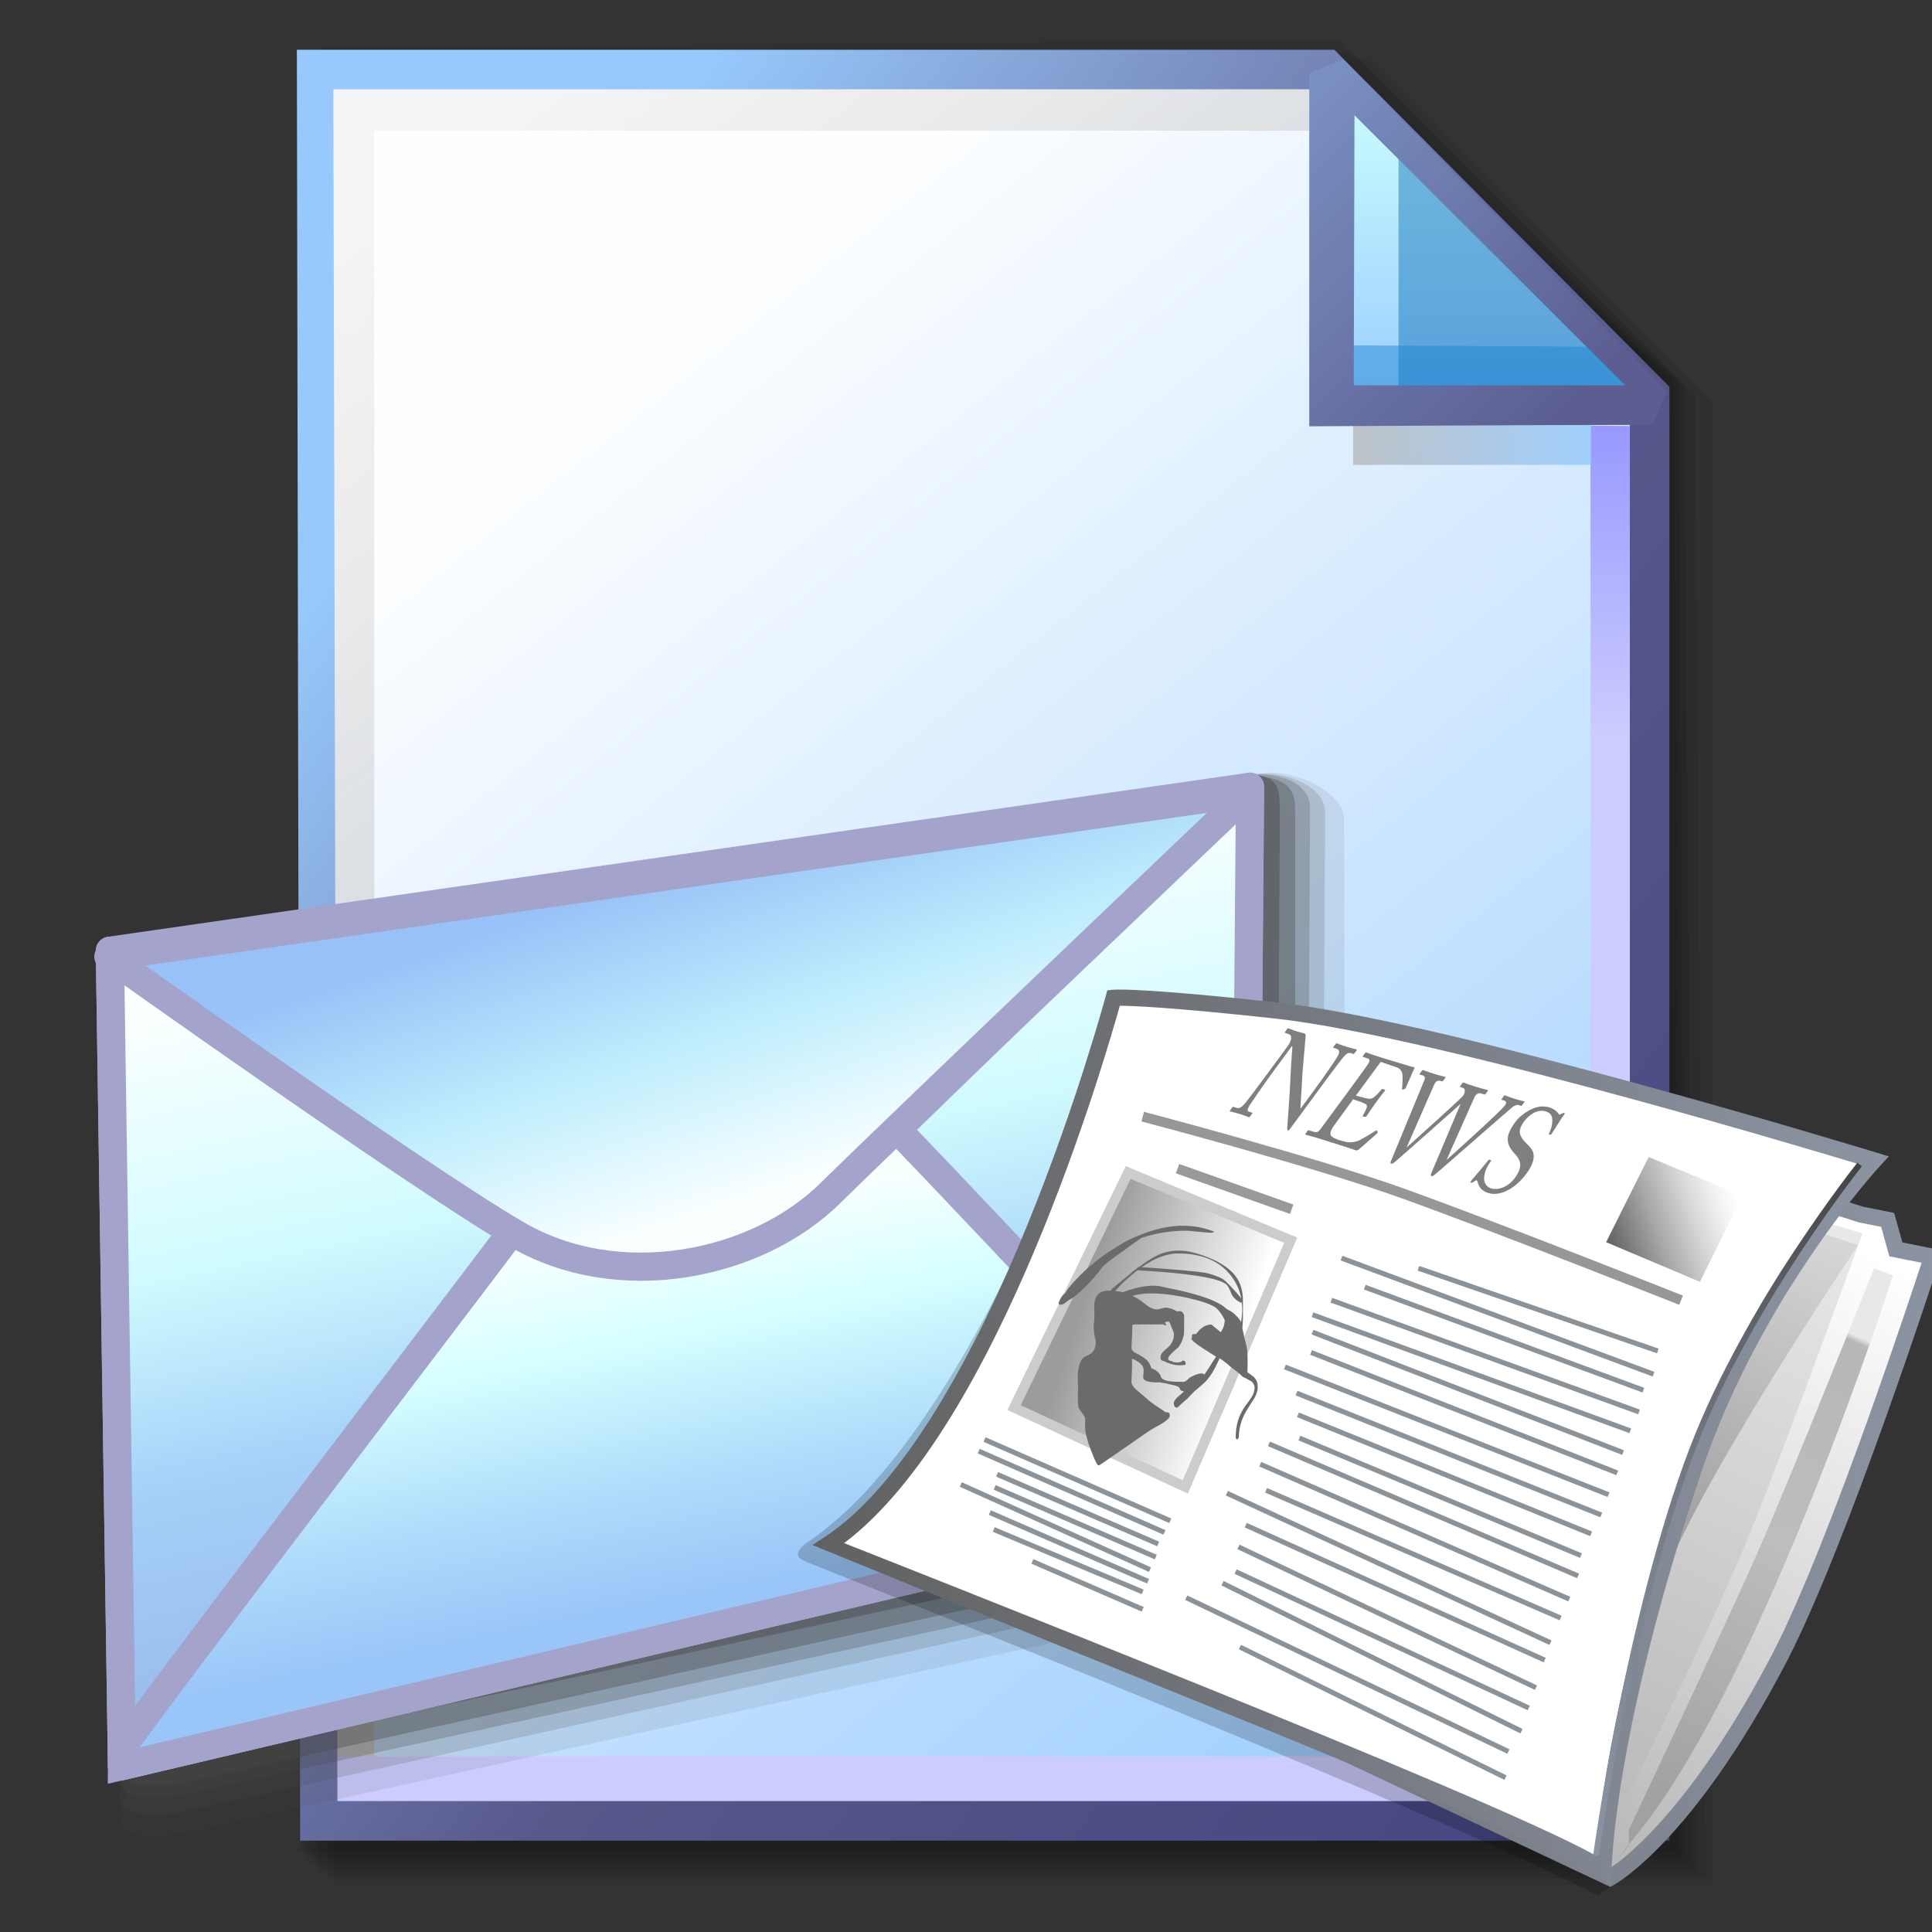 <?xml version="1.0" encoding="UTF-8" standalone="no"?>
<!-- Created with Inkscape (http://www.inkscape.org/) -->

<svg
   width="256mm"
   height="256mm"
   viewBox="0 0 256 256"
   version="1.1"
   id="svg1"
   inkscape:version="1.3.2 (091e20ef0f, 2023-11-25)"
   xml:space="preserve"
   sodipodi:docname="message-news.svg"
   xmlns:inkscape="http://www.inkscape.org/namespaces/inkscape"
   xmlns:sodipodi="http://sodipodi.sourceforge.net/DTD/sodipodi-0.dtd"
   xmlns:xlink="http://www.w3.org/1999/xlink"
   xmlns="http://www.w3.org/2000/svg"
   xmlns:svg="http://www.w3.org/2000/svg"
   xmlns:rdf="http://www.w3.org/1999/02/22-rdf-syntax-ns#"
   xmlns:cc="http://creativecommons.org/ns#"
   xmlns:dc="http://purl.org/dc/elements/1.1/"
   xmlns:a="http://ns.adobe.com/AdobeSVGViewerExtensions/3.0/"><rect x="0" y="0" width="256" height="256" fill="#333333" stroke="none"/><defs
     id="defs1"><linearGradient
       id="linearGradient26"
       inkscape:collect="always"><stop
         style="stop-color:#7b91c4;stop-opacity:1;"
         offset="0"
         id="stop26" /><stop
         style="stop-color:#5c5e91;stop-opacity:1"
         offset="1"
         id="stop27" /></linearGradient><linearGradient
       id="linearGradient24"
       inkscape:collect="always"><stop
         style="stop-color:#c7fafe;stop-opacity:1;"
         offset="0"
         id="stop24" /><stop
         style="stop-color:#9acdff;stop-opacity:1"
         offset="1"
         id="stop25" /></linearGradient><linearGradient
       id="linearGradient22"
       inkscape:collect="always"><stop
         style="stop-color:#adaeae;stop-opacity:0.825;"
         offset="0"
         id="stop22" /><stop
         style="stop-color:#8ac5fe;stop-opacity:0.836;"
         offset="1"
         id="stop23" /></linearGradient><linearGradient
       id="linearGradient18"
       inkscape:collect="always"><stop
         style="stop-color:#9797ff;stop-opacity:1;"
         offset="0"
         id="stop18" /><stop
         style="stop-color:#ccccff;stop-opacity:1;"
         offset="0.3"
         id="stop20" /><stop
         style="stop-color:#ccccff;stop-opacity:1;"
         offset="1"
         id="stop19" /></linearGradient><linearGradient
       id="linearGradient16"
       inkscape:collect="always"><stop
         style="stop-color:#cdcdcd;stop-opacity:0.175;"
         offset="0"
         id="stop16" /><stop
         style="stop-color:#cdcdcd;stop-opacity:1;"
         offset="1"
         id="stop17" /></linearGradient><linearGradient
       id="linearGradient12"
       inkscape:collect="always"><stop
         style="stop-color:#fdfeff;stop-opacity:1;"
         offset="0"
         id="stop13" /><stop
         style="stop-color:#99ccff;stop-opacity:1;"
         offset="1"
         id="stop14" /></linearGradient><linearGradient
       id="linearGradient9"
       inkscape:collect="always"><stop
         style="stop-color:#97c9fc;stop-opacity:1;"
         offset="0"
         id="stop9" /><stop
         style="stop-color:#7788bb;stop-opacity:1"
         offset="0.25"
         id="stop12" /><stop
         style="stop-color:#57578a;stop-opacity:1"
         offset="0.5"
         id="stop11" /><stop
         style="stop-color:#444482;stop-opacity:1;"
         offset="1"
         id="stop10" /></linearGradient><linearGradient
       inkscape:collect="always"
       xlink:href="#linearGradient9"
       id="linearGradient10"
       x1="31.622"
       y1="100.24"
       x2="221.195"
       y2="240.29"
       gradientUnits="userSpaceOnUse" /><linearGradient
       inkscape:collect="always"
       xlink:href="#linearGradient12"
       id="linearGradient14"
       x1="73.583"
       y1="62.021"
       x2="207.03"
       y2="229.599"
       gradientUnits="userSpaceOnUse" /><linearGradient
       inkscape:collect="always"
       xlink:href="#linearGradient16"
       id="linearGradient17"
       x1="57.531"
       y1="26.421"
       x2="147.132"
       y2="144.341"
       gradientUnits="userSpaceOnUse" /><linearGradient
       inkscape:collect="always"
       xlink:href="#linearGradient18"
       id="linearGradient19"
       x1="209.825"
       y1="58.536"
       x2="210.583"
       y2="194.577"
       gradientUnits="userSpaceOnUse" /><linearGradient
       inkscape:collect="always"
       xlink:href="#linearGradient22"
       id="linearGradient23"
       x1="177.192"
       y1="58.991"
       x2="207.32"
       y2="58.991"
       gradientUnits="userSpaceOnUse" /><linearGradient
       inkscape:collect="always"
       xlink:href="#linearGradient24"
       id="linearGradient25"
       x1="176.32"
       y1="20.127"
       x2="176.32"
       y2="56.696"
       gradientUnits="userSpaceOnUse" /><linearGradient
       inkscape:collect="always"
       xlink:href="#linearGradient26"
       id="linearGradient27"
       x1="172.597"
       y1="13.512"
       x2="210.544"
       y2="51.286"
       gradientUnits="userSpaceOnUse" /><linearGradient
       id="linearGradient40"
       inkscape:collect="always"><stop
         style="stop-color:#a1acff;stop-opacity:1;"
         offset="0"
         id="stop40" /><stop
         style="stop-color:#5d6eff;stop-opacity:1;"
         offset="0.281"
         id="stop42" /><stop
         style="stop-color:#5c6dff;stop-opacity:1;"
         offset="0.679"
         id="stop43" /><stop
         style="stop-color:#3f4bb0;stop-opacity:1;"
         offset="1"
         id="stop41" /></linearGradient><linearGradient
       id="linearGradient36"
       inkscape:collect="always"><stop
         style="stop-color:#fdbd72;stop-opacity:1"
         offset="0"
         id="stop37" /><stop
         style="stop-color:#da9346;stop-opacity:1"
         offset="1"
         id="stop38" /></linearGradient><linearGradient
       id="linearGradient35"
       inkscape:collect="always"><stop
         style="stop-color:#f8ffff;stop-opacity:1"
         offset="0.15"
         id="stop33" /><stop
         style="stop-color:#d5ffff;stop-opacity:1"
         offset="0.407"
         id="stop34" /><stop
         style="stop-color:#b0ddfb;stop-opacity:1;"
         offset="0.726"
         id="stop36" /><stop
         style="stop-color:#9ac5f8;stop-opacity:1"
         offset="1"
         id="stop35" /></linearGradient><linearGradient
       id="linearGradient30"
       inkscape:collect="always"><stop
         style="stop-color:#fcffff;stop-opacity:1"
         offset="0"
         id="stop22-3" /><stop
         style="stop-color:#d0fbfe;stop-opacity:1"
         offset="0.365"
         id="stop23-3" /><stop
         style="stop-color:#a5d0f9;stop-opacity:1"
         offset="0.665"
         id="stop24-8" /><stop
         style="stop-color:#99baed;stop-opacity:1"
         offset="1"
         id="stop30" /></linearGradient><linearGradient
       id="linearGradient21"
       inkscape:collect="always"><stop
         style="stop-color:#f9ffff;stop-opacity:1"
         offset="0.079"
         id="stop19-0" /><stop
         style="stop-color:#beedfd;stop-opacity:1"
         offset="0.531"
         id="stop20-4" /><stop
         style="stop-color:#97c1f7;stop-opacity:1"
         offset="1"
         id="stop21" /></linearGradient><linearGradient
       id="linearGradient16-7"
       inkscape:collect="always"><stop
         style="stop-color:#ffb478;stop-opacity:1;"
         offset="0.41"
         id="stop15" /><stop
         style="stop-color:#ffca78;stop-opacity:1;"
         offset="0.637"
         id="stop18-6" /><stop
         style="stop-color:#fef291;stop-opacity:1"
         offset="1"
         id="stop16-8" /></linearGradient><linearGradient
       id="linearGradient11"
       inkscape:collect="always"><stop
         style="stop-color:#a3a3cc;stop-opacity:1"
         offset="0"
         id="stop11-9" /><stop
         style="stop-color:#a3a3cc;stop-opacity:1"
         offset="1"
         id="stop12-0" /></linearGradient><linearGradient
       id="linearGradient4"
       inkscape:collect="always"><stop
         style="stop-color:#fef291;stop-opacity:1;"
         offset="0"
         id="stop4" /><stop
         style="stop-color:#fed485;stop-opacity:1;"
         offset="0.591"
         id="stop9-6" /><stop
         style="stop-color:#ffb478;stop-opacity:1;"
         offset="0.802"
         id="stop8" /><stop
         style="stop-color:#ffaf76;stop-opacity:1"
         offset="1"
         id="stop5" /></linearGradient><linearGradient
       id="SVGID_XMLID_3__9"
       gradientUnits="userSpaceOnUse"
       gradientTransform="matrix(1.98,0,0,1.98,-126.43,-126.43)"
       x1="63.998"
       y1="14.001"
       x2="63.998"
       y2="63.001">
<stop
   offset="0%"
   style="stop-color:rgb(255,255,255);stop-opacity: 1"
   id="stop31-0" />
<stop
   offset="100%"
   style="stop-color:rgb(255,255,255);stop-opacity: 0"
   id="stop32" />
</linearGradient><linearGradient
       id="SVGID_XMLID_2__8"
       gradientUnits="userSpaceOnUse"
       gradientTransform="matrix(1.98,0,0,1.98,-126.43,-126.43)"
       x1="68.055"
       y1="118.069"
       x2="23.231"
       y2="22.762">
<stop
   offset="0%"
   style="stop-color:rgb(255,84,84);stop-opacity: 1"
   id="stop26-8" />
<stop
   offset="19.44%"
   style="stop-color:rgb(249,79,79);stop-opacity: 1"
   id="stop27-7" />
<stop
   offset="46.65%"
   style="stop-color:rgb(230,66,66);stop-opacity: 1"
   id="stop28" />
<stop
   offset="78.3%"
   style="stop-color:rgb(201,45,45);stop-opacity: 1"
   id="stop29" />
<stop
   offset="100%"
   style="stop-color:rgb(176,28,28);stop-opacity: 1"
   id="stop30-9" />
</linearGradient><linearGradient
       id="SVGID_XMLID_1__7"
       gradientUnits="userSpaceOnUse"
       gradientTransform="matrix(1.98,0,0,1.98,-126.43,-126.43)"
       x1="115.602"
       y1="117.391"
       x2="13.811"
       y2="13.381">
<stop
   offset="0"
   style="stop-color:#ff9090;stop-opacity:1;"
   id="stop21-3" />
<stop
   offset="0.194"
   style="stop-color:#fa8080;stop-opacity:1;"
   id="stop22-6" />
<stop
   offset="0.467"
   style="stop-color:#e74f4f;stop-opacity:1;"
   id="stop23-0" />
<stop
   offset="0.636"
   style="stop-color:#9d2323;stop-opacity:1;"
   id="stop24-6" />
<stop
   offset="1"
   style="stop-color:#881515;stop-opacity:1;"
   id="stop25-9" />
</linearGradient><linearGradient
       id="XMLID_1_"
       gradientUnits="userSpaceOnUse"
       x1="57.584"
       y1="154.013"
       x2="57.584"
       y2="-101.487">
				<stop
   offset="0"
   style="stop-color:rgb(255,255,255)"
   id="stop1-5" />
				<stop
   offset="0.258"
   style="stop-color:rgb(241,241,241)"
   id="stop2-6" />
				<stop
   offset="0.74"
   style="stop-color:rgb(206,206,206)"
   id="stop3-2" />
				<stop
   offset="0.86"
   style="stop-color:rgb(196,196,196)"
   id="stop4-4" />
			</linearGradient><linearGradient
       id="XMLID_2_"
       gradientUnits="userSpaceOnUse"
       x1="-32.668"
       y1="-26.884"
       x2="49.83"
       y2="55.614">
				<stop
   offset="0"
   style="stop-color:rgb(178,178,178)"
   id="stop5-9" />
				<stop
   offset="1"
   style="stop-color:rgb(130,130,130)"
   id="stop6-1" />
				<a:midPointStop
   offset="0"
   style="stop-color:#B2B2B2" />
				<a:midPointStop
   offset="0.5"
   style="stop-color:#B2B2B2" />
				<a:midPointStop
   offset="1"
   style="stop-color:#828282" />
			</linearGradient><linearGradient
       id="XMLID_3_"
       gradientUnits="userSpaceOnUse"
       x1="36.687"
       y1="24.869"
       x2="197.669"
       y2="110.512">
				<stop
   offset="0"
   style="stop-color:rgb(255,255,255)"
   id="stop7-2" />
				<stop
   offset="0.503"
   style="stop-color:rgb(231,231,231)"
   id="stop8-7" />
				<stop
   offset="1"
   style="stop-color:rgb(212,212,212)"
   id="stop9-0" />
				<a:midPointStop
   offset="0"
   style="stop-color:#FFFFFF" />
				<a:midPointStop
   offset="0.452"
   style="stop-color:#FFFFFF" />
				<a:midPointStop
   offset="1"
   style="stop-color:#D4D4D4" />
			</linearGradient><linearGradient
       id="XMLID_4_"
       gradientUnits="userSpaceOnUse"
       x1="21.828"
       y1="52.8"
       x2="182.81"
       y2="138.443">
			<stop
   offset="0"
   style="stop-color:rgb(255,255,255)"
   id="stop10-9" />
			<stop
   offset="0.503"
   style="stop-color:rgb(231,231,231)"
   id="stop11-3" />
			<stop
   offset="1"
   style="stop-color:rgb(212,212,212)"
   id="stop12-6" />
		</linearGradient><linearGradient
       id="XMLID_5_"
       gradientUnits="userSpaceOnUse"
       x1="-10.358"
       y1="10.1"
       x2="120.962"
       y2="10.1">
			<stop
   offset="0"
   style="stop-color:rgb(179,202,255)"
   id="stop13-0" />
			<stop
   offset="1"
   style="stop-color:rgb(0,83,189)"
   id="stop14-6" />
			<a:midPointStop
   offset="0"
   style="stop-color:#B3CAFF" />
			<a:midPointStop
   offset="0.5"
   style="stop-color:#B3CAFF" />
			<a:midPointStop
   offset="1"
   style="stop-color:#0053BD" />
		</linearGradient><linearGradient
       id="XMLID_6_"
       gradientUnits="userSpaceOnUse"
       x1="56.498"
       y1="146.564"
       x2="56.498"
       y2="35.893">
					<stop
   offset="0"
   style="stop-color:rgb(179,202,255)"
   id="stop16-2" />
					<stop
   offset="1"
   style="stop-color:rgb(0,83,189)"
   id="stop17-6" />
				</linearGradient><radialGradient
       id="XMLID_7_"
       cx="55.806"
       cy="109.628"
       r="80.573"
       fx="55.806"
       fy="109.628"
       gradientUnits="userSpaceOnUse">
					<stop
   offset="0"
   style="stop-color:rgb(255,255,255)"
   id="stop18-1" />
					<stop
   offset="0.063"
   style="stop-color:rgb(230,249,255)"
   id="stop19-8" />
					<stop
   offset="0.139"
   style="stop-color:rgb(206,242,255)"
   id="stop20-6" />
					<stop
   offset="0.185"
   style="stop-color:rgb(197,240,255)"
   id="stop21-1" />
					<stop
   offset="1"
   style="stop-color:rgb(29,116,217)"
   id="stop22-0" />
				</radialGradient><linearGradient
       id="XMLID_8_"
       gradientUnits="userSpaceOnUse"
       x1="56.497"
       y1="28.297"
       x2="56.497"
       y2="57.565">
					<stop
   offset="0%"
   style="stop-color:rgb(255,255,255)"
   id="stop23-6" />
					<stop
   offset="100%"
   style="stop-opacity:0;stop-color:rgb(255,255,255)"
   id="stop24-3" />
				</linearGradient><linearGradient
       id="XMLID_9_"
       gradientUnits="userSpaceOnUse"
       x1="56.496"
       y1="146.565"
       x2="56.496"
       y2="35.901">
				<stop
   offset="0"
   style="stop-color:rgb(179,202,255)"
   id="stop25-2" />
				<stop
   offset="1"
   style="stop-color:rgb(0,83,189)"
   id="stop26-0" />
			</linearGradient><radialGradient
       id="XMLID_10_"
       cx="56.102"
       cy="94.906"
       r="56.521"
       fx="56.102"
       fy="94.906"
       gradientUnits="userSpaceOnUse">
				<stop
   offset="0"
   style="stop-color:rgb(157,255,0)"
   id="stop27-6" />
				<stop
   offset="0.764"
   style="stop-color:rgb(0,151,0)"
   id="stop28-1" />
			</radialGradient><radialGradient
       id="XMLID_11_"
       cx="51.343"
       cy="92.532"
       r="53.668"
       fx="51.343"
       fy="92.532"
       gradientUnits="userSpaceOnUse">
				<stop
   offset="0"
   style="stop-color:rgb(255,255,255)"
   id="stop29-5" />
				<stop
   offset="0.972"
   style="stop-color:rgb(255,255,255)"
   id="stop30-5" />
			</radialGradient><radialGradient
       id="XMLID_12_"
       cx="56.378"
       cy="86.194"
       r="33.142"
       fx="56.378"
       fy="86.194"
       gradientUnits="userSpaceOnUse">
				<stop
   offset="0"
   style="stop-color:rgb(255,255,255)"
   id="stop31-4" />
				<stop
   offset="0.304"
   style="stop-color:rgb(252,253,255)"
   id="stop32-7" />
				<stop
   offset="0.518"
   style="stop-color:rgb(243,248,255)"
   id="stop33-6" />
				<stop
   offset="0.705"
   style="stop-color:rgb(227,238,255)"
   id="stop34-5" />
				<stop
   offset="0.874"
   style="stop-color:rgb(206,225,255)"
   id="stop35-6" />
				<stop
   offset="1"
   style="stop-color:rgb(184,212,255)"
   id="stop36-9" />
			</radialGradient><linearGradient
       id="XMLID_13_"
       gradientUnits="userSpaceOnUse"
       x1="55.024"
       y1="38.641"
       x2="55.024"
       y2="69.926">
				<stop
   offset="0%"
   style="stop-color:rgb(255,255,255)"
   id="stop43-3" />
				<stop
   offset="100%"
   style="stop-opacity:0;stop-color:rgb(255,255,255)"
   id="stop44-7" />
			</linearGradient><radialGradient
       id="XMLID_14_"
       cx="102.131"
       cy="117.697"
       r="34.736"
       fx="102.131"
       fy="117.697"
       gradientUnits="userSpaceOnUse">
				<stop
   offset="0"
   style="stop-color:rgb(0,0,0)"
   id="stop45-4" />
				<stop
   offset="1"
   style="stop-color:rgb(0,0,0)"
   id="stop46-5" />
				<a:midPointStop
   offset="0"
   style="stop-color:#000000" />
				<a:midPointStop
   offset="0.5"
   style="stop-color:#000000" />
				<a:midPointStop
   offset="1"
   style="stop-color:#000000" />
			</radialGradient><linearGradient
       id="XMLID_15_"
       gradientUnits="userSpaceOnUse"
       x1="97.682"
       y1="97.629"
       x2="88.753"
       y2="135.242">
				<stop
   offset="0"
   style="stop-color:rgb(255,255,255)"
   id="stop47-2" />
				<stop
   offset="1"
   style="stop-color:rgb(204,204,204)"
   id="stop48-5" />
				<a:midPointStop
   offset="0"
   style="stop-color:#FFFFFF" />
				<a:midPointStop
   offset="0.5"
   style="stop-color:#FFFFFF" />
				<a:midPointStop
   offset="1"
   style="stop-color:#CCCCCC" />
			</linearGradient><linearGradient
       id="XMLID_16_"
       gradientUnits="userSpaceOnUse"
       x1="75.973"
       y1="87.541"
       x2="89.768"
       y2="101.337">
				<stop
   offset="0"
   style="stop-color:rgb(178,178,178)"
   id="stop49-4" />
				<stop
   offset="1"
   style="stop-color:rgb(130,130,130)"
   id="stop50-7" />
				<a:midPointStop
   offset="0"
   style="stop-color:#B2B2B2" />
				<a:midPointStop
   offset="0.5"
   style="stop-color:#B2B2B2" />
				<a:midPointStop
   offset="1"
   style="stop-color:#828282" />
			</linearGradient><linearGradient
       inkscape:collect="always"
       xlink:href="#linearGradient4"
       id="linearGradient5"
       x1="35.341"
       y1="116.322"
       x2="220.927"
       y2="72.666"
       gradientUnits="userSpaceOnUse" /><linearGradient
       inkscape:collect="always"
       xlink:href="#linearGradient11"
       id="linearGradient12-0"
       x1="25.683"
       y1="116.322"
       x2="161.415"
       y2="206.281"
       gradientUnits="userSpaceOnUse" /><radialGradient
       inkscape:collect="always"
       xlink:href="#linearGradient16-7"
       id="radialGradient13"
       cx="188.291"
       cy="-55.915"
       fx="188.291"
       fy="-55.915"
       r="103.653"
       gradientTransform="matrix(0.696,0.641,-0.546,0.592,21.219,-30.725)"
       gradientUnits="userSpaceOnUse" /><linearGradient
       inkscape:collect="always"
       xlink:href="#linearGradient11"
       id="linearGradient18-3"
       gradientUnits="userSpaceOnUse"
       x1="25.683"
       y1="116.322"
       x2="161.415"
       y2="206.281"
       gradientTransform="rotate(180,126.533,79.645)" /><linearGradient
       inkscape:collect="always"
       xlink:href="#linearGradient21"
       id="linearGradient19-3"
       x1="127.516"
       y1="146.462"
       x2="106.573"
       y2="84.723"
       gradientUnits="userSpaceOnUse" /><linearGradient
       inkscape:collect="always"
       xlink:href="#linearGradient30"
       id="linearGradient22-3"
       gradientUnits="userSpaceOnUse"
       x1="34.004"
       y1="104.562"
       x2="59.764"
       y2="226.613" /><linearGradient
       inkscape:collect="always"
       xlink:href="#linearGradient11"
       id="linearGradient31"
       gradientUnits="userSpaceOnUse"
       x1="28.355"
       y1="93.604"
       x2="161.415"
       y2="206.281" /><linearGradient
       inkscape:collect="always"
       xlink:href="#linearGradient35"
       id="linearGradient32"
       gradientUnits="userSpaceOnUse"
       x1="131.265"
       y1="174.224"
       x2="115.928"
       y2="98.086"
       gradientTransform="rotate(180,128.404,151.807)" /><linearGradient
       inkscape:collect="always"
       xlink:href="#linearGradient11"
       id="linearGradient33"
       gradientUnits="userSpaceOnUse"
       gradientTransform="translate(3.742,144.326)"
       x1="25.683"
       y1="116.322"
       x2="161.415"
       y2="206.281" /><linearGradient
       inkscape:collect="always"
       xlink:href="#linearGradient36"
       id="linearGradient38"
       x1="58.543"
       y1="61.516"
       x2="203.583"
       y2="82.115"
       gradientUnits="userSpaceOnUse" /><linearGradient
       inkscape:collect="always"
       xlink:href="#linearGradient40"
       id="linearGradient41"
       x1="73.872"
       y1="55.623"
       x2="73.872"
       y2="61.302"
       gradientUnits="userSpaceOnUse"
       gradientTransform="matrix(1,-0.087,0,1,0,6.584)" /><linearGradient
       inkscape:collect="always"
       xlink:href="#linearGradient40"
       id="linearGradient43"
       gradientUnits="userSpaceOnUse"
       gradientTransform="matrix(3.48,-0.334,0,1,-134.99,41.163)"
       x1="73.872"
       y1="55.623"
       x2="73.872"
       y2="61.302" /><linearGradient
       inkscape:collect="always"
       xlink:href="#linearGradient40"
       id="linearGradient44"
       gradientUnits="userSpaceOnUse"
       gradientTransform="matrix(3.48,-0.334,0,1,-134.99,55.863)"
       x1="73.872"
       y1="55.623"
       x2="73.872"
       y2="61.302" /><linearGradient
       inkscape:collect="always"
       xlink:href="#linearGradient40"
       id="linearGradient45"
       gradientUnits="userSpaceOnUse"
       gradientTransform="matrix(3.48,-0.334,0,1,-134.99,70.029)"
       x1="73.872"
       y1="55.623"
       x2="73.872"
       y2="61.302" /><linearGradient
       inkscape:collect="always"
       xlink:href="#linearGradient11"
       id="linearGradient49"
       gradientUnits="userSpaceOnUse"
       x1="25.683"
       y1="116.322"
       x2="161.415"
       y2="206.281" /><linearGradient
       inkscape:collect="always"
       xlink:href="#linearGradient36"
       id="linearGradient50"
       gradientUnits="userSpaceOnUse"
       x1="58.543"
       y1="61.516"
       x2="203.583"
       y2="82.115" /><linearGradient
       inkscape:collect="always"
       xlink:href="#SVGID_1_-6"
       id="linearGradient1735"
       gradientUnits="userSpaceOnUse"
       x1="41.01"
       y1="26.043"
       x2="70.039"
       y2="85.66" /><linearGradient
       x1="41.01"
       y1="26.043"
       x2="70.039"
       gradientUnits="userSpaceOnUse"
       y2="85.66"
       id="SVGID_1_-6">
						<stop
   id="stop5-75"
   offset="0"
   stop-color="#fff" />
						<stop
   id="stop7-35"
   offset="1"
   stop-color="#B8B8B8" />
					</linearGradient><linearGradient
       inkscape:collect="always"
       xlink:href="#SVGID_2_-6"
       id="linearGradient1737"
       gradientUnits="userSpaceOnUse"
       x1="2.76"
       y1="61.279"
       x2="112.06"
       y2="61.279" /><linearGradient
       x1="2.76"
       y1="61.279"
       x2="112.06"
       gradientUnits="userSpaceOnUse"
       y2="61.279"
       id="SVGID_2_-6">
						<stop
   id="stop12-2"
   offset="0"
   stop-color="#8C94A3" />
						<stop
   id="stop14-91"
   offset="1"
   stop-color="#616161" />
					</linearGradient><linearGradient
       inkscape:collect="always"
       xlink:href="#SVGID_3_"
       id="linearGradient1739"
       gradientUnits="userSpaceOnUse"
       x1="8.033"
       y1="43.904"
       x2="31.704"
       y2="96.068" /><linearGradient
       x1="8.033"
       y1="43.904"
       x2="31.704"
       gradientUnits="userSpaceOnUse"
       y2="96.068"
       id="SVGID_3_">
					<stop
   id="stop20-2"
   offset=".11"
   stop-color="#E8E8E8" />
					<stop
   id="stop22-7"
   offset=".121"
   stop-color="#B7B7B7" />
					<stop
   id="stop24-0"
   offset=".5"
   stop-color="#BDBDBD" />
					<stop
   id="stop26-93"
   offset="1"
   stop-color="#A1A1A0" />
				</linearGradient><linearGradient
       inkscape:collect="always"
       xlink:href="#SVGID_4_"
       id="linearGradient1741"
       gradientUnits="userSpaceOnUse"
       x1="17.882"
       y1="36.577"
       x2="41.184"
       y2="87.929" /><linearGradient
       x1="17.882"
       y1="36.577"
       x2="41.184"
       gradientUnits="userSpaceOnUse"
       y2="87.929"
       id="SVGID_4_">
					<stop
   id="stop31-6"
   offset="0"
   stop-color="#E8E8E8" />
					<stop
   id="stop33-0"
   offset="1"
   stop-color="#BDBDBD" />
				</linearGradient><linearGradient
       inkscape:collect="always"
       xlink:href="#SVGID_5_"
       id="linearGradient1743"
       gradientUnits="userSpaceOnUse"
       x1="23.361"
       y1="35.227"
       x2="39.994"
       y2="71.88" /><linearGradient
       x1="23.361"
       y1="35.227"
       x2="39.994"
       gradientUnits="userSpaceOnUse"
       y2="71.88"
       id="SVGID_5_">
					<stop
   id="stop39"
   offset="0"
   stop-color="#D6D6D6" />
					<stop
   id="stop41-0"
   offset="1"
   stop-color="#969696" />
				</linearGradient><linearGradient
       inkscape:collect="always"
       xlink:href="#SVGID_6_"
       id="linearGradient1745"
       gradientUnits="userSpaceOnUse"
       x1="8.178"
       y1="59.518"
       x2="116.56"
       y2="59.518" /><linearGradient
       x1="8.178"
       y1="59.518"
       x2="116.56"
       gradientUnits="userSpaceOnUse"
       y2="59.518"
       id="SVGID_6_">
						<stop
   id="stop49-6"
   offset="0"
   stop-color="#8C94A3" />
						<stop
   id="stop51-2"
   offset="1"
   stop-color="#616161" />
					</linearGradient><linearGradient
       inkscape:collect="always"
       xlink:href="#SVGID_7_"
       id="linearGradient1747"
       gradientUnits="userSpaceOnUse"
       x1="23.477"
       y1="35.323"
       x2="36.14"
       y2="39.804" /><linearGradient
       x1="23.477"
       y1="35.323"
       x2="36.14"
       gradientUnits="userSpaceOnUse"
       y2="39.804"
       id="SVGID_7_">
				<stop
   id="stop61"
   offset="0"
   stop-color="#fff" />
				<stop
   id="stop63-6"
   offset=".128"
   stop-color="#F4F4F4" />
				<stop
   id="stop65-1"
   offset=".354"
   stop-color="#D7D7D7" />
				<stop
   id="stop67-8"
   offset=".65"
   stop-color="#A7A7A7" />
				<stop
   id="stop69-7"
   offset="1"
   stop-color="#666" />
			</linearGradient><linearGradient
       inkscape:collect="always"
       xlink:href="#SVGID_8_"
       id="linearGradient1749"
       gradientUnits="userSpaceOnUse"
       x1="73.625"
       y1="51.348"
       x2="89.503"
       y2="46.185" /><linearGradient
       x1="73.625"
       y1="51.348"
       x2="89.503"
       gradientUnits="userSpaceOnUse"
       y2="46.185"
       id="SVGID_8_">
				<stop
   id="stop88-9"
   offset="0"
   stop-color="#fff" />
				<stop
   id="stop90"
   offset="1"
   stop-color="#9C9C9C" />
			</linearGradient><linearGradient
       inkscape:collect="always"
       xlink:href="#SVGID_9_"
       id="linearGradient1751"
       gradientUnits="userSpaceOnUse"
       x1="10.891"
       y1="66.746"
       x2="37.954"
       y2="66.746" /><linearGradient
       x1="10.891"
       y1="66.746"
       x2="37.954"
       gradientUnits="userSpaceOnUse"
       y2="66.746"
       id="SVGID_9_">
				<stop
   id="stop103"
   offset="0"
   stop-color="#424242" />
				<stop
   id="stop105"
   offset="1"
   stop-color="#8C94A3" />
			</linearGradient></defs><sodipodi:namedview
     id="base"
     pagecolor="#ffffff"
     bordercolor="#000000"
     borderopacity="0.3"
     inkscape:pageopacity="0.0"
     inkscape:pageshadow="2"
     inkscape:zoom="0.98994949"
     inkscape:cx="505.07627"
     inkscape:cy="476.792"
     inkscape:document-units="mm"
     inkscape:showpageshadow="2"
     inkscape:pagecheckerboard="0"
     inkscape:deskcolor="#d1d1d1"
     inkscape:current-layer="svg1"
     showguides="true" /><g
     id="g28"
     transform="matrix(1.048,0,0,1.048,-6.407,-6.138)"><g
       id="g7"
       inkscape:label="shadow"
       style="display:inline"><path
         id="rect1"
         style="fill:#000000;fill-opacity:0.06;stroke-width:3.728;stroke-linecap:square"
         d="M 48.381,13.418 H 179.161 l 43.467,43.278 V 244.173 H 48.381 Z"
         sodipodi:nodetypes="cccccc" /><path
         id="path1"
         style="fill:#000000;fill-opacity:0.075;stroke-width:3.728;stroke-linecap:square"
         d="m 47.563,12.6 129.443,-0.134 43.467,43.278 1.336,187.61 H 47.563 Z"
         sodipodi:nodetypes="cccccc" /><path
         id="path2"
         style="fill:#000000;fill-opacity:0.06;stroke-width:3.728;stroke-linecap:square"
         d="m 46.494,11.793 128.976,-0.869 43.467,43.278 1.804,188.345 H 46.494 Z"
         sodipodi:nodetypes="cccccc" /><path
         id="path3"
         style="fill:#000000;fill-opacity:0.06;stroke-width:3.728;stroke-linecap:square"
         d="m 45.965,12.333 129.778,0.468 43.467,42.209 1.002,187.008 H 45.965 Z"
         sodipodi:nodetypes="cccccc" /><path
         id="path4"
         style="fill:#000000;fill-opacity:0.06;stroke-width:3.728;stroke-linecap:square"
         d="m 45.436,12.338 129.443,0.935 43.467,41.675 1.336,186.541 H 45.436 Z"
         sodipodi:nodetypes="cccccc" /><path
         id="path5"
         style="fill:#000000;fill-opacity:0.06;stroke-width:3.728;stroke-linecap:square"
         d="M 44.906,12.745 174.884,13.413 218.352,54.152 219.153,240.96 H 44.906 Z"
         sodipodi:nodetypes="cccccc" /><path
         id="path6"
         style="fill:#000000;fill-opacity:0.06;stroke-width:3.728;stroke-linecap:square"
         d="m 44.377,15.022 129.911,0.535 43.467,37.933 0.869,186.942 H 44.377 Z"
         sodipodi:nodetypes="cccccc" /><path
         id="path7"
         style="fill:#000000;fill-opacity:0.06;stroke-width:3.728;stroke-linecap:square"
         d="m 43.848,13.424 129.711,1.069 43.467,39.002 1.069,186.407 H 43.848 Z"
         sodipodi:nodetypes="cccccc" /></g><g
       id="g14"
       style="display:inline"><path
         style="color:#000000;fill:url(#linearGradient14);stroke-linecap:square;-inkscape-stroke:none"
         d="M 46.154,14.648 H 173.783 l 40.903,41.14 V 236.079 H 46.555 Z"
         id="path15"
         inkscape:label="headbgground" /><path
         id="rect16"
         style="display:inline;fill:url(#linearGradient17);fill-opacity:1;stroke-width:5;stroke-linecap:square"
         d="M 45.436,14.165 H 176.703 l 0.204,8.221 H 53.434 V 235.98 h -7.998 z"
         sodipodi:nodetypes="ccccccc" /><path
         id="rect17"
         style="fill:url(#linearGradient19);stroke-width:5;stroke-linecap:square"
         d="M 47.058,227.92 H 207.275 l -0.067,-168.246 7.317,0.067 0.067,168.547 -7.083,0.033 v 7.348 H 47.058 Z"
         sodipodi:nodetypes="ccccccccc" /><path
         style="color:#000000;fill:url(#linearGradient10);stroke-linecap:square;-inkscape-stroke:none"
         d="M 43.648,12.148 44.059,238.58 H 217.186 V 54.758 L 174.822,12.148 Z m 4.609,5 H 172.744 l 39.441,39.672 V 233.58 H 48.775 Z"
         id="path16"
         inkscape:label="headframe"
         sodipodi:nodetypes="cccccccccccc" /></g><g
       id="rect23"
       style="display:inline"><rect
         style="display:inline;fill:url(#linearGradient23);fill-opacity:0.834;stroke:none;stroke-width:5;stroke-linecap:square;stroke-dasharray:none;stroke-opacity:1"
         id="rect20"
         width="30.128"
         height="11.286"
         x="177.192"
         y="53.348" /><path
         style="color:#000000;display:inline;fill:url(#linearGradient25);stroke-linecap:square;stroke-linejoin:bevel;-inkscape-stroke:none"
         d="m 174.153,15.119 40.916,41.955 H 174.814 Z"
         id="path25" /><g
         id="g27"><path
           id="rect27"
           style="display:inline;fill:#0a6db5;fill-opacity:0.459;stroke-width:5;stroke-linecap:square;stroke-linejoin:bevel"
           d="m 182.94,23.246 33.073,33.829 -33.073,-0.094 z"
           sodipodi:nodetypes="cccc" /><path
           id="path27"
           style="display:inline;fill:#1882cf;fill-opacity:0.459;stroke-width:5;stroke-linecap:square;stroke-linejoin:bevel"
           d="m 175.286,49.515 34.916,0.189 4.677,7.087 -39.688,-0.472 z"
           sodipodi:nodetypes="ccccc" /></g><path
         style="color:#000000;display:inline;fill:url(#linearGradient27);stroke-linecap:square;stroke-linejoin:bevel;-inkscape-stroke:none"
         d="m 175.941,13.373 -4.289,1.785 6.5e-4,44.601 c 0,0 29.863,-0.185 43.415,-0.185 l 1.789,-4.246 z m 1.429,7.057 34.226,34.144 h -34.32 z"
         id="path26"
         sodipodi:nodetypes="cccccccccc" /></g></g><g
     id="g49"
     transform="matrix(0.716,0,0,0.716,4.542,60.64)"><g
       id="g13"
       style="display:inline"
       transform="matrix(1.043,0,0,1.043,-12.622,-6.446)"><g
         id="g5"
         style="display:inline"
         inkscape:label="shadowclose"><path
           id="path1-2"
           style="color:#000000;display:inline;fill:#49494a;fill-opacity:0.102;stroke-width:1.04;stroke-linecap:round;stroke-linejoin:round;-inkscape-stroke:none"
           d="m 27.483,245.536 c -1.8,4.533 3.029,6.441 13.072,4.24 L 229.256,208.424 c 6.637,-1.454 14.027,-2.71 14.391,-14.748 1.289,-42.721 0.837,-123.519 0.837,-123.519 -0.045,-4.818 -9.932,-9.374 -15.555,-7.743 C 113.961,136.746 60.231,163.044 27.483,245.536 Z"
           sodipodi:nodetypes="ssssccs" /><path
           id="path2-6"
           style="color:#000000;display:inline;fill:#49494a;fill-opacity:0.179;stroke-width:1.024;stroke-linecap:round;stroke-linejoin:round;-inkscape-stroke:none"
           d="m 27.482,241.874 c -1.77,4.464 2.986,6.358 12.871,4.175 L 223.457,205.612 c 12.724,-2.81 16.79,-7.321 16.868,-14.8 0.41,-39.33 0.824,-121.62 0.824,-121.62 -0.044,-4.743 -6.718,-7.266 -12.054,-6.91 C 75.117,105.096 68.624,138.136 27.482,241.874 Z"
           sodipodi:nodetypes="ssssccs" /><path
           id="path3-5"
           style="color:#000000;display:inline;fill:#49494a;fill-opacity:0.265;stroke-width:1.011;stroke-linecap:round;stroke-linejoin:round;-inkscape-stroke:none"
           d="m 27.482,238.94 c -1.558,4.479 2.943,6.254 12.71,4.123 L 224.029,202.942 c 13.534,-2.954 13.556,-7.04 13.633,-14.426 0.405,-38.838 0.814,-120.099 0.814,-120.099 -0.043,-4.684 -5.496,-6.132 -9.47,-6.063 C 142.195,116.611 66.315,127.282 27.482,238.94 Z"
           sodipodi:nodetypes="ssssccs" /><path
           id="path4-2"
           style="color:#000000;display:inline;fill:#49494a;fill-opacity:0.363;stroke-width:1.002;stroke-linecap:round;stroke-linejoin:round;-inkscape-stroke:none"
           d="m 27.482,236.847 c -2.203,4.151 2.923,6.225 12.595,4.086 L 220.795,200.961 c 10.185,-2.253 14.672,-2.878 14.769,-11.81 0.416,-38.458 0.251,-120.814 0.251,-120.814 -0.043,-4.642 -3.097,-5.16 -6.9,-5.839 C 160.271,117.951 85.376,127.791 27.482,236.847 Z"
           sodipodi:nodetypes="ssssccs" /><path
           id="path5-6"
           style="color:#000000;display:inline;fill:#49494a;fill-opacity:0.465;stroke-width:0.986;stroke-linecap:round;stroke-linejoin:round;-inkscape-stroke:none"
           d="m 27.482,233.052 c -1.987,4.172 2.863,6.069 12.387,4.018 0,0 123.243,-26.067 180.094,-38.783 7.291,-1.631 12.234,-0.868 12.309,-8.066 0.394,-37.851 0.841,-121.469 0.841,-121.469 -0.042,-4.565 -0.653,-5.63 -4.211,-6.315 C 182.199,98.216 91.837,97.942 27.482,233.052 Z"
           sodipodi:nodetypes="ssssccs" /></g><g
         id="g46"
         style="display:none"
         inkscape:label="shadowopen"><path
           id="path48"
           style="color:#000000;display:inline;fill:#49494a;fill-opacity:0.102;stroke-width:1.04;stroke-linecap:round;stroke-linejoin:round;-inkscape-stroke:none"
           d="M 139.904,7.263 C 125.965,7.226 113.275,13.92 103.097,21.647 95.153,27.678 26.784,213.29 27.483,245.536 c 0.106,4.876 3.029,6.441 13.072,4.24 L 229.256,208.424 c 6.637,-1.454 14.027,-2.71 14.391,-14.748 1.289,-42.721 0.837,-123.519 0.837,-123.519 -0.045,-4.818 0.172,-7.471 -3.775,-9.963 0,0 -56.95,-36.549 -76.498,-46.506 -7.763,-3.954 -15.943,-6.402 -24.306,-6.425 z"
           sodipodi:nodetypes="csssssccscc" /><path
           id="path53"
           style="color:#000000;display:inline;fill:#49494a;fill-opacity:0.179;stroke-width:1.024;stroke-linecap:round;stroke-linejoin:round;-inkscape-stroke:none"
           d="M 138.176,7.263 C 124.452,7.226 111.957,13.817 101.935,21.426 94.113,27.365 26.795,210.124 27.482,241.874 c 0.104,4.801 2.986,6.358 12.871,4.175 L 223.457,205.612 c 12.724,-2.81 16.79,-7.321 16.868,-14.8 0.41,-39.33 0.824,-121.62 0.824,-121.62 -0.044,-4.743 0.169,-7.356 -3.717,-9.81 0,0 -56.075,-35.987 -75.322,-45.791 -7.643,-3.893 -15.698,-6.304 -23.933,-6.326 z"
           sodipodi:nodetypes="csssssccscc" /><path
           id="path54"
           style="color:#000000;display:inline;fill:#49494a;fill-opacity:0.265;stroke-width:1.011;stroke-linecap:round;stroke-linejoin:round;-inkscape-stroke:none"
           d="M 136.791,7.263 C 123.239,7.227 110.9,13.735 101.004,21.248 93.279,27.113 26.803,207.586 27.482,238.94 c 0.103,4.741 2.943,6.254 12.71,4.123 L 224.029,202.942 c 13.534,-2.954 13.556,-7.04 13.633,-14.426 0.405,-38.838 0.814,-120.099 0.814,-120.099 -0.043,-4.684 0.167,-7.264 -3.67,-9.687 0,0 -55.374,-35.537 -74.38,-45.219 C 152.878,9.666 144.924,7.285 136.792,7.263 Z"
           sodipodi:nodetypes="csssssccscc" /><path
           id="path55"
           style="color:#000000;display:inline;fill:#49494a;fill-opacity:0.363;stroke-width:1.002;stroke-linecap:round;stroke-linejoin:round;-inkscape-stroke:none"
           d="M 135.804,7.263 C 122.374,7.227 110.146,13.677 100.34,21.122 92.685,26.934 26.809,205.777 27.482,236.847 c 0.102,4.698 2.923,6.225 12.595,4.086 L 220.795,200.961 c 10.185,-2.253 14.672,-2.878 14.769,-11.81 0.416,-38.458 0.251,-120.814 0.251,-120.814 -0.043,-4.642 0.166,-7.199 -3.637,-9.6 0,0 -54.118,-35.688 -72.952,-45.283 -7.48,-3.81 -15.362,-6.169 -23.42,-6.191 z"
           sodipodi:nodetypes="csssssccscc" /><path
           id="path56"
           style="color:#000000;display:inline;fill:#49494a;fill-opacity:0.465;stroke-width:0.986;stroke-linecap:round;stroke-linejoin:round;-inkscape-stroke:none"
           d="M 134.013,7.263 C 120.805,7.228 108.78,13.571 99.135,20.893 91.607,26.609 26.82,202.496 27.482,233.052 c 0.1,4.62 2.863,6.069 12.387,4.018 0,0 123.243,-26.067 180.094,-38.783 7.291,-1.631 12.234,-0.868 12.309,-8.066 0.394,-37.851 0.841,-121.469 0.841,-121.469 -0.042,-4.565 0.163,-7.08 -3.577,-9.441 0,0 -53.966,-36.524 -72.49,-45.959 C 149.691,9.605 141.939,7.285 134.014,7.263 Z"
           sodipodi:nodetypes="csssssccscc" /></g><path
         id="rect1-5"
         style="display:inline;fill:url(#linearGradient5);stroke:url(#linearGradient49);stroke-width:5;stroke-linecap:round;stroke-linejoin:round;stroke-dasharray:none"
         d="M 25.513,93.667 227.819,64.571 226.786,191.256 27.663,238.338 Z"
         sodipodi:nodetypes="ccccc" /><path
         id="path13"
         style="display:none;fill:url(#radialGradient13);stroke:url(#linearGradient12-0);stroke-width:5;stroke-linecap:round;stroke-linejoin:round;stroke-dasharray:none"
         d="M 25.513,93.667 227.819,64.571 c 0,0 -54.226,-38.618 -72.361,-49.24 C 137.325,4.709 112.84,9.676 99.715,22.608 86.59,35.539 25.513,93.667 25.513,93.667 Z"
         sodipodi:nodetypes="cczzc"
         inkscape:label="open" /><g
         id="g36"
         inkscape:label="inner"
         style="display:inline"><g
           id="g39"
           inkscape:label="open"
           style="display:none"><path
             id="rect36"
             style="display:inline;fill:#f8ffff;stroke:url(#linearGradient50);stroke-width:5;stroke-linecap:square"
             d="M 59.38,62.266 205.808,82.021 216.551,161.701 41.748,186.106 Z"
             sodipodi:nodetypes="ccccc" /><path
             style="color:#000000;fill:#ffea83;stroke-linecap:square;-inkscape-stroke:none"
             d="m 197.185,83.282 -32.967,30.975 c -2.635,-2.258 -5.473,-3.217 -9.97,-3.83 -10.499,-1.431 -12.919,-0.845 -20.125,0.325 -13.476,2.187 -27.61,6.136 -34.743,15.722 l -43.316,-23.962 -1.097,7.685 46.066,24.892 1.273,-2.125 c 5.1,-8.499 19.473,-13.736 33.051,-15.94 6.789,-1.102 12.96,-2.413 18.112,-1.708 5.152,0.705 7.596,3.024 9.365,4.993 l 2.012,2.23 c 12.561,-12.036 26.135,-26.069 38.732,-38.068 z"
             id="path38"
             sodipodi:nodetypes="ccsscccccsscccc" /></g><g
           id="g40"
           inkscape:label="read"
           style="display:none"><path
             id="path39"
             style="display:inline;fill:#f8ffff;stroke:url(#linearGradient38);stroke-width:5;stroke-linecap:square"
             d="M 45.017,43.368 213.368,30.805 216.551,161.701 41.748,186.106 Z"
             sodipodi:nodetypes="ccccc" /><g
             id="g43"><path
               id="rect40"
               style="fill:url(#linearGradient41);stroke-width:5;stroke-linecap:square"
               d="M 54.429,57.244 97.642,53.503 V 60.014 L 54.429,63.756 Z" /><path
               id="path43"
               style="fill:url(#linearGradient43);stroke-width:9.328;stroke-linecap:square"
               d="M 54.429,78.359 204.817,63.926 v 6.512 L 54.429,84.87 Z" /><path
               id="path44"
               style="fill:url(#linearGradient44);stroke-width:9.328;stroke-linecap:square"
               d="M 54.429,93.059 204.817,78.626 v 6.512 L 54.429,99.57 Z" /><path
               id="path45"
               style="fill:url(#linearGradient45);stroke-width:9.328;stroke-linecap:square"
               d="M 54.429,107.224 204.817,92.791 V 99.303 L 54.429,113.736 Z" /></g><path
             style="color:#000000;fill:#ffea83;stroke-linecap:square;-inkscape-stroke:none"
             d="m 211.86,68.835 -47.642,45.422 c -2.635,-2.258 -5.473,-3.217 -9.97,-3.83 -10.499,-1.431 -12.919,-0.845 -20.125,0.325 -13.476,2.187 -27.61,6.136 -34.743,15.722 l -53.238,-29.726 0.033,6.708 54.859,31.633 1.273,-2.125 c 5.1,-8.499 18.872,-13.202 32.45,-15.405 6.789,-1.102 13.561,-2.948 18.714,-2.243 5.152,0.705 7.128,2.824 8.897,4.792 l 2.814,2.029 c 12.561,-12.036 34.394,-33.501 46.99,-45.5 z"
             id="path40"
             sodipodi:nodetypes="ccsscccccsscccc" /></g></g><path
         id="path21"
         style="display:inline;fill:url(#linearGradient22-3);stroke:url(#linearGradient31);stroke-width:5;stroke-linecap:round;stroke-linejoin:round;stroke-dasharray:none"
         d="M 25.513,93.667 104.153,139.58 162.481,128.03 227.819,64.571 226.786,191.256 27.663,238.338 Z"
         sodipodi:nodetypes="ccccccc"
         inkscape:label="leftright" /><path
         id="path31"
         style="display:inline;fill:url(#linearGradient32);stroke:url(#linearGradient33);stroke-width:5;stroke-linecap:square;stroke-linejoin:miter;stroke-dasharray:none"
         d="m 27.66,238.321 199.147,-47.009 -0.033,-0.872 c -2.719,-2.326 -59.464,-63.587 -67.287,-70.741 -6.794,-6.213 -45.688,0.564 -55.03,13.668 -5.318,7.46 -74.047,97.133 -76.777,101.815 z"
         sodipodi:nodetypes="cccsscc"
         inkscape:label="bottomup" /><path
         id="path18"
         style="display:inline;fill:url(#linearGradient19-3);stroke:url(#linearGradient18-3);stroke-width:5;stroke-linecap:round;stroke-linejoin:round;stroke-dasharray:none"
         d="M 227.552,65.622 25.246,94.718 c 0,0 54.226,38.618 72.361,49.24 18.134,10.622 42.619,5.654 55.744,-7.277 13.125,-12.931 74.201,-71.06 74.201,-71.06 z"
         sodipodi:nodetypes="cczzc"
         inkscape:label="close" /></g><g
       id="g6"
       transform="matrix(0.892,0,0,0.892,50.605,318.873)"
       style="display:none"><g
         id="path22"
         transform="matrix(0.891,0,0,0.891,6.162,-273.666)"><path
           style="color:#000000;fill:#0015ff;stroke-linecap:round;stroke-linejoin:round;-inkscape-stroke:none"
           d="m 220.715,134.291 -186.33,0.598 a 16.455,16.455 0 0 0 -16.402,16.506 16.455,16.455 0 0 0 16.508,16.402 l 186.328,-0.596 a 16.455,16.455 0 0 0 16.402,-16.508 16.455,16.455 0 0 0 -16.506,-16.402 z"
           id="path45-6" /><g
           id="g28-8"><path
             style="color:#000000;fill:#0015ff;fill-rule:evenodd;stroke-width:0.771;-inkscape-stroke:none"
             d="m 250.652,150.738 -75.848,76.335 -50.728,0.162 75.848,-76.335 -76.335,-75.848 50.728,-0.162 z"
             id="path44-2" /></g></g><path
         sodipodi:type="star"
         style="display:none;fill:#0039f9;fill-opacity:1;stroke:none;stroke-width:14.76;stroke-linecap:round;stroke-linejoin:round;stroke-dasharray:none;stroke-opacity:1"
         id="path27-7"
         inkscape:flatsided="false"
         sodipodi:sides="8"
         sodipodi:cx="23.786987"
         sodipodi:cy="182.27782"
         sodipodi:r1="44.794563"
         sodipodi:r2="21.949335"
         sodipodi:arg1="0.87834987"
         sodipodi:arg2="1.271049"
         inkscape:rounded="0"
         inkscape:randomized="0"
         d="m 52.385,216.756 -22.117,-13.507 -10.639,23.631 -6.088,-25.19 -24.232,9.186 13.507,-22.117 -23.631,-10.639 25.19,-6.088 -9.186,-24.232 22.117,13.507 10.639,-23.631 6.088,25.19 24.232,-9.186 -13.507,22.117 23.631,10.639 -25.19,6.088 z"
         inkscape:transform-center-y="-1.3335863e-05"
         transform="matrix(1.271,-0.114,0.114,1.271,16.291,-289.354)"
         inkscape:transform-center-x="1.2731195e-06" /></g></g><g
     id="g1521"
     transform="matrix(1.316,0,0,1.316,102.088,112.159)"><g
       transform="matrix(-1,0,0,1,120.79,0)"
       style="opacity:0.19"
       id="Layer_15">
			<path
   inkscape:connector-curvature="0"
   id="path2-9"
   d="m 15.413,37.116 71.89,-17.145 c 0,0 12.998,39.112 29.947,50.217 0,0 0.958,0.708 0.75,1.25 -0.141,0.365 -0.888,0.621 -1.515,0.873 -11.396,4.57 -63.97,25.402 -78.985,33.314 0,0 -7.963,-4.705 -17.314,-22.531 C 13.998,71.292 4.702,42.478 4.702,42.478 l 3.653,-0.73 0.828,-2.97 2.679,-0.537 3.556,-1.12 z" />
		</g><g
       transform="matrix(-1,0,0,1,120.79,0)"
       id="Layer_8">
			<g
   id="Layer_3">
					<linearGradient
   x1="41.01"
   y1="26.043"
   x2="70.039"
   gradientUnits="userSpaceOnUse"
   y2="85.66"
   id="linearGradient2">
						<stop
   id="stop1-2"
   offset="0"
   stop-color="#fff" />
						<stop
   id="stop2-0"
   offset="1"
   stop-color="#B8B8B8" />
					</linearGradient>
					<path
   inkscape:connector-curvature="0"
   style="fill:url(#linearGradient1735)"
   id="path10"
   d="m 14.536,35.947 71.89,-17.145 c 0,0 7.014,38.965 23.963,50.069 0,0 -69.747,32.926 -74.13,34.971 0,0 -7.598,-4.092 -16.95,-21.918 C 13.115,70.121 3.819,41.306 3.819,41.306 l 3.653,-0.73 0.828,-2.971 2.679,-0.536 3.556,-1.12 z" />
					<linearGradient
   x1="2.76"
   y1="61.279"
   x2="112.06"
   gradientUnits="userSpaceOnUse"
   y2="61.279"
   id="linearGradient4-4">
						<stop
   id="stop3-23"
   offset="0"
   stop-color="#8C94A3" />
						<stop
   id="stop4-75"
   offset="1"
   stop-color="#616161" />
					</linearGradient>
					<path
   inkscape:connector-curvature="0"
   style="fill:url(#linearGradient1737)"
   id="path17-9"
   d="M 35.871,104.56 C 35.709,104.476 27.993,100.242 18.582,82.3 12.325,70.357 3.051,41.58 3.042,41.555 l -0.282,-0.873 4.059,-0.813 0.829,-2.972 3.12,-0.623 3.522,-1.108 0.246,0.78 -0.19,-0.796 72.731,-17.346 0.154,0.852 c 0.01,0.02 1.743,9.686 5.593,20.747 3.831,11.066 9.842,23.464 18.012,28.783 l 1.227,0.801 -1.325,0.623 c 0,0.004 -69.744,32.924 -74.131,34.973 l -0.374,0.174 -0.364,-0.19 z M 10.013,56.911 c 3.089,8.662 6.965,18.816 10.021,24.632 6.968,13.283 12.921,18.828 15.391,20.732 0.39,0.301 0.684,0.506 0.886,0.639 C 39.784,101.285 57.454,92.949 74.618,84.85 89.744,77.709 104.457,70.766 108.773,68.729 93.659,57.348 86.921,25.407 85.793,19.794 l -71.056,16.941 -3.548,1.12 -2.233,0.444 -0.828,2.971 -3.242,0.649 c 0.708,2.166 2.673,8.107 5.13,14.986 z" />
			</g>
			<g
   id="Layer_5">
				<linearGradient
   x1="8.033"
   y1="43.904"
   x2="31.704"
   gradientUnits="userSpaceOnUse"
   y2="96.068"
   id="linearGradient10-1">
					<stop
   id="stop6-22"
   offset=".11"
   stop-color="#E8E8E8" />
					<stop
   id="stop8-8"
   offset=".121"
   stop-color="#B7B7B7" />
					<stop
   id="stop9-9"
   offset=".5"
   stop-color="#BDBDBD" />
					<stop
   id="stop10-7"
   offset="1"
   stop-color="#A1A1A0" />
				</linearGradient>
				<path
   inkscape:connector-curvature="0"
   style="fill:url(#linearGradient1739)"
   id="path29-3"
   d="M 21.062,70.332 C 18.033,63.396 9.665,42.473 9.665,42.473 l -1.899,0.731 c 0,0 12.858,40.037 25.424,55.816 4.478,5.625 1.169,1.607 1.169,1.607 v -1.61 c 0,0 -10.152,-21.487 -13.297,-28.688 z" />
				<linearGradient
   x1="17.882"
   y1="36.577"
   x2="41.184"
   gradientUnits="userSpaceOnUse"
   y2="87.929"
   id="linearGradient13">
					<stop
   id="stop11-6"
   offset="0"
   stop-color="#E8E8E8" />
					<stop
   id="stop13-1"
   offset="1"
   stop-color="#BDBDBD" />
				</linearGradient>
				<path
   inkscape:connector-curvature="0"
   style="fill:url(#linearGradient1741)"
   id="path36"
   d="m 10.834,38.966 c 0,0 7.598,21.041 11.543,30.685 3.945,9.645 13.297,28.348 13.297,28.348 L 48.678,86.31 27.345,33.998 Z" />
			</g>
			<g
   id="Layer_7">
				<linearGradient
   x1="23.361"
   y1="35.227"
   x2="39.994"
   gradientUnits="userSpaceOnUse"
   y2="71.88"
   id="linearGradient16-0">
					<stop
   id="stop15-2"
   offset="0"
   stop-color="#D6D6D6" />
					<stop
   id="stop16-93"
   offset="1"
   stop-color="#969696" />
				</linearGradient>
				<path
   inkscape:connector-curvature="0"
   style="fill:url(#linearGradient1743)"
   id="path44-4"
   d="m 11.272,40.135 c 0,0 16.949,25.133 19.872,34.484 2.923,9.351 21.771,-4.531 21.771,-4.531 L 36.258,32.099 Z" />
			</g>
			<g
   id="Layer_6">
					<path
   style="fill:#ffffff"
   inkscape:connector-curvature="0"
   id="path47"
   d="m 9.665,31.605 c 0,0 43.25,-13.248 60.298,-15.099 C 83.92,14.992 86.23,15.24 86.23,15.24 c 0,0 11.763,43.908 28.712,55.014 l -1.826,0.949 c 0,0 -69.771,27.16 -76.2,31.836 0,0 -0.17,-13.961 -9.132,-40.457 C 21.69,44.547 9.671,31.604 9.671,31.604 Z" />
					<linearGradient
   x1="8.178"
   y1="59.518"
   x2="116.56"
   gradientUnits="userSpaceOnUse"
   y2="59.518"
   id="linearGradient18-8">
						<stop
   id="stop17-1"
   offset="0"
   stop-color="#8C94A3" />
						<stop
   id="stop18-9"
   offset="1"
   stop-color="#616161" />
					</linearGradient>
					<path
   inkscape:connector-curvature="0"
   style="fill:url(#linearGradient1745)"
   id="path54-8"
   d="M 36.097,103.05 C 36.09,103.042 36.058,99.646 34.904,92.886 33.747,86.126 31.475,76.056 27.008,62.847 23.992,53.928 19.498,46.244 15.763,40.796 12.025,35.352 9.072,32.173 9.065,32.164 L 9.666,31.609 9.905,32.391 9.666,31.609 9.065,32.164 8.179,31.208 9.425,30.827 c 0.033,-0.005 43.22,-13.252 60.449,-15.13 10.527,-1.142 14.448,-1.287 15.791,-1.287 0.443,0 0.612,0.017 0.655,0.021 l 0.555,0.061 0.146,0.541 c 0.013,0.022 2.929,10.931 7.969,23.244 5.015,12.31 12.232,25.981 20.4,31.296 l 1.171,0.764 c 0,0 -20.586,8.422 -38.827,15.791 -18.194,7.344 -37.383,15.396 -40.336,17.578 l -1.283,0.928 -0.017,-1.59 z M 28.558,62.32 c 7.361,21.76 8.819,35.123 9.106,39.297 C 43.16,98.529 60.395,91.375 77.12,84.607 94.872,77.433 113.374,70.146 113.374,70.146 97.732,58.386 87.071,21.183 85.609,16.042 c -1.29,0.002 -5.216,0.154 -15.561,1.277 -8.402,0.906 -23.484,4.678 -36.408,8.216 -10.366,2.838 -19.348,5.523 -22.515,6.481 2.868,3.334 12.245,14.967 17.437,30.301 z" />
			</g>
		</g><g
       transform="matrix(-1,0,0,1,120.79,0)"
       id="Layer_9">
			<path
   style="fill:none;stroke:#979797"
   inkscape:connector-curvature="0"
   id="path58"
   d="m 29.099,45.688 c 0,0 18.045,-7.16 27.981,-10.74 8.738,-3.148 26.228,-7.744 26.228,-7.744" />
		</g><g
       transform="matrix(-1,0,0,1,120.79,0)"
       id="Layer_10">
			<linearGradient
   x1="23.477"
   y1="35.323"
   x2="36.14"
   gradientUnits="userSpaceOnUse"
   y2="39.804"
   id="linearGradient27-4">
				<stop
   id="stop19-7"
   offset="0"
   stop-color="#fff" />
				<stop
   id="stop21-8"
   offset=".128"
   stop-color="#F4F4F4" />
				<stop
   id="stop23-4"
   offset=".354"
   stop-color="#D7D7D7" />
				<stop
   id="stop25-5"
   offset=".65"
   stop-color="#A7A7A7" />
				<stop
   id="stop27-0"
   offset="1"
   stop-color="#666" />
			</linearGradient>
			<polygon
   style="fill:url(#linearGradient1747)"
   id="polygon72"
   points="22.913,35.167 32.362,31.271 36.648,39.843 27.199,43.836 " />
		</g><g
       transform="matrix(-0.496,-0.514,-1.084,0.891,122.107,29.924)"
       id="Layer_11">
			<g
   style="fill:#7f7f7f"
   id="g83-8">
				<path
   inkscape:connector-curvature="0"
   id="path75"
   d="m 73.071,31.211 c 0.294,-0.601 0.81,-0.833 1.237,-0.718 l 0.485,0.13 c 0.059,0.017 0.09,-0.02 0.106,-0.05 l 0.129,-0.265 c 0.021,-0.04 0.018,-0.063 -0.04,-0.081 -0.059,-0.017 -0.158,-0.034 -0.334,-0.086 -0.18,-0.041 -0.443,-0.107 -0.842,-0.224 -0.398,-0.117 -0.635,-0.209 -0.773,-0.252 -0.153,-0.045 -0.267,-0.031 -0.406,0.032 -0.089,0.044 -3.616,1.937 -3.815,2.042 -0.199,0.104 -3.209,1.625 -3.65,1.868 l -0.046,-0.014 0.591,-1.208 c 0.444,-0.905 0.7,-1.399 0.972,-1.9 0.207,-0.393 0.753,-1.373 0.909,-1.524 0.218,-0.228 0.51,-0.305 0.838,-0.208 l 0.374,0.11 c 0.048,0.014 0.081,0.001 0.107,-0.051 l 0.128,-0.264 c 0.02,-0.041 0.005,-0.067 -0.041,-0.081 -0.165,-0.048 -0.554,-0.128 -1.303,-0.349 -0.703,-0.208 -0.97,-0.319 -1.123,-0.364 -0.083,-0.026 -0.108,10e-4 -0.128,0.042 l -0.125,0.255 c -0.02,0.04 -0.012,0.077 0.035,0.091 l 0.317,0.092 c 0.316,0.093 0.348,0.299 0.183,0.694 -0.287,0.693 -0.78,1.701 -1.105,2.362 l -1.862,3.798 c -0.07,0.145 -0.107,0.25 -0.061,0.264 0.141,0.04 0.307,-0.051 0.362,-0.081 0.021,-0.016 1.081,-0.566 2.195,-1.144 1.255,-0.645 2.567,-1.328 2.669,-1.368 0.177,-0.063 3.484,-1.777 3.594,-1.837 l 0.07,0.02 -1.105,2.256 c -0.463,0.946 -1.369,2.575 -1.491,2.771 -0.241,0.383 -0.407,0.555 -0.723,0.462 l -0.351,-0.104 c -0.083,-0.025 -0.109,0.003 -0.14,0.064 l -0.109,0.223 c -0.031,0.062 -0.028,0.084 0.054,0.109 0.118,0.034 0.836,0.211 1.151,0.304 0.247,0.072 1.04,0.341 1.157,0.374 0.047,0.014 0.067,-0.002 0.093,-0.052 l 0.131,-0.265 c 0.014,-0.029 0.017,-0.063 -0.041,-0.081 l -0.398,-0.117 c -0.34,-0.099 -0.41,-0.26 -0.223,-0.775 0.07,-0.199 0.615,-1.365 1.501,-3.174 z" />
				<path
   inkscape:connector-curvature="0"
   id="path77"
   d="m 61.574,30.098 c -0.094,-0.027 -1.327,-0.438 -1.458,-0.5 -0.315,-0.151 -0.369,-0.26 -0.321,-0.604 0.015,-0.112 0.067,-0.33 0.15,-0.527 0.025,-0.051 -10e-4,-0.081 -0.047,-0.094 l -0.297,-0.076 c -0.06,-0.018 -0.102,0.015 -0.11,0.059 -0.05,0.185 -0.459,1.018 -0.534,1.17 -0.175,0.356 -0.459,0.831 -0.588,1.037 -0.025,0.05 -0.012,0.077 0.03,0.101 l 0.241,0.107 c 0.054,0.025 0.094,0.003 0.14,-0.065 0.088,-0.124 0.273,-0.337 0.364,-0.44 0.175,-0.191 0.376,-0.307 0.698,-0.248 0.575,0.112 1.383,0.351 1.571,0.405 l -0.309,0.629 c -0.269,0.549 -0.775,1.53 -0.875,1.732 -0.271,0.526 -0.663,0.642 -1.056,0.596 -0.255,-0.028 -0.609,-0.098 -0.902,-0.184 -0.199,-0.058 -0.782,-0.241 -1.017,-0.334 -0.189,-0.078 -0.65,-0.342 -0.845,-0.654 -0.091,-0.144 -0.389,-1.068 -0.438,-1.352 -0.011,-0.06 -0.025,-0.111 -0.112,-0.102 l -0.232,0.038 c -0.074,0.012 -0.087,0.042 -0.093,0.135 l -0.11,1.676 c -0.01,0.104 0.043,0.187 0.183,0.229 0.06,0.017 0.321,0.083 1.029,0.28 0.703,0.207 1.845,0.53 3.673,1.066 0.433,0.128 0.756,0.236 0.989,0.304 0.243,0.083 0.39,0.138 0.496,0.169 0.071,0.019 0.114,0.012 0.14,-0.041 l 0.134,-0.274 c 0.02,-0.041 -0.01,-0.062 -0.093,-0.084 l -0.467,-0.138 c -0.54,-0.159 -0.552,-0.243 -0.368,-0.62 l 1.182,-2.409 0.487,-0.996 c 0.414,-0.844 1.058,-2.107 1.119,-2.206 0.208,-0.312 0.36,-0.348 0.793,-0.221 l 0.422,0.124 c 0.06,0.018 0.099,0.018 0.129,-0.043 l 0.134,-0.273 c 0.017,-0.032 10e-4,-0.059 -0.057,-0.075 -0.257,-0.076 -0.683,-0.167 -1.456,-0.394 l -0.517,-0.152 c -1.159,-0.341 -2.315,-0.692 -3.474,-1.034 -0.188,-0.054 -0.401,-0.139 -0.458,-0.157 -0.06,-0.018 -0.092,-0.004 -0.119,0.023 -0.117,0.127 -1.315,1.369 -1.399,1.46 -0.032,0.038 -0.046,0.068 -0.011,0.102 l 0.137,0.134 c 0.024,0.03 0.087,0.013 0.109,-0.004 0.043,-0.035 1.382,-0.745 1.739,-0.815 0.316,-0.071 0.702,-0.094 1.026,-0.013 l 2.105,0.573 z" />
				<path
   inkscape:connector-curvature="0"
   id="path79"
   d="m 51.371,30.039 -0.023,-0.007 c 0.037,-0.187 0.42,-5.041 0.581,-5.48 0.028,-0.084 0.196,-0.234 0.359,-0.324 0.167,-0.091 0.354,-0.116 0.564,-0.055 l 0.294,0.086 c 0.059,0.017 0.079,0.002 0.109,-0.061 l 0.12,-0.244 c 0.02,-0.041 0.023,-0.075 -0.047,-0.094 -0.105,-0.031 -0.533,-0.122 -1.445,-0.391 -0.984,-0.289 -1.415,-0.45 -1.532,-0.485 -0.069,-0.021 -0.096,0.007 -0.115,0.047 l -0.125,0.254 c -0.021,0.041 -0.023,0.075 0.047,0.094 l 0.468,0.139 c 0.295,0.086 0.29,0.341 0.13,0.503 l -4.328,4.565 -0.023,-0.007 c 0.029,-0.363 0.433,-5.151 0.718,-5.73 0.079,-0.163 0.247,-0.288 0.564,-0.196 l 0.315,0.094 c 0.069,0.02 0.097,-0.007 0.127,-0.067 l 0.114,-0.234 c 0.02,-0.041 0.023,-0.074 -0.061,-0.098 -0.115,-0.034 -0.541,-0.124 -1.266,-0.338 -0.658,-0.192 -0.982,-0.324 -1.076,-0.351 -0.07,-0.02 -0.092,-0.004 -0.116,0.047 l -0.125,0.253 c -0.02,0.041 -0.035,0.071 0.048,0.095 l 0.28,0.083 c 0.199,0.058 0.309,0.219 0.334,0.412 0.024,0.17 -0.4,6.755 -0.404,7.312 0.003,0.129 -0.013,0.297 0.116,0.335 0.141,0.042 0.238,-0.021 0.366,-0.147 l 4.902,-4.942 0.024,0.007 c -0.03,0.305 -0.457,6.156 -0.442,6.29 0.01,0.119 0.034,0.23 0.141,0.26 0.093,0.028 0.185,0.007 0.291,-0.099 l 5.8,-5.737 c 0.255,-0.25 0.46,-0.283 0.683,-0.218 l 0.398,0.118 c 0.059,0.017 0.09,-0.021 0.11,-0.063 l 0.119,-0.242 c 0.025,-0.053 0.023,-0.075 -0.058,-0.1 -0.095,-0.028 -0.472,-0.103 -1.269,-0.338 -0.844,-0.247 -1.31,-0.419 -1.427,-0.454 -0.082,-0.025 -0.108,0.002 -0.123,0.033 l -0.124,0.254 c -0.025,0.051 -0.028,0.084 0.054,0.109 l 0.199,0.058 c 0.305,0.09 0.34,0.264 0.16,0.467 z" />
				<path
   inkscape:connector-curvature="0"
   id="path81"
   d="m 41.155,28.116 c 0.185,-0.049 0.27,-0.058 0.327,-0.041 0.072,0.021 0.083,0.105 0.104,0.227 0.017,0.132 0.067,0.16 0.15,0.185 0.07,0.021 0.156,-0.013 0.186,-0.131 0.077,-0.269 0.593,-1.593 0.702,-1.898 0.019,-0.064 -0.005,-0.071 -0.051,-0.085 l -0.181,-0.042 c -0.046,-0.015 -0.081,0 -0.11,0.06 -0.171,0.32 -0.358,0.651 -1,1.057 -0.585,0.373 -1.364,0.458 -2.01,0.269 -0.703,-0.207 -1.408,-0.844 -0.96,-1.76 0.514,-1.047 1.57,-1.178 2.645,-1.188 0.42,-0.004 1.388,-0.01 2.115,-0.319 0.551,-0.222 0.984,-0.64 1.313,-1.312 0.25,-0.508 0.13,-1.112 -0.088,-1.515 -0.253,-0.469 -0.771,-0.783 -1.403,-0.969 -0.666,-0.196 -1.268,-0.174 -1.505,-0.152 -0.133,0.019 -0.185,-0.009 -0.222,-0.076 l -0.089,-0.167 c -0.04,-0.059 -0.065,-0.088 -0.125,-0.105 -0.058,-0.018 -0.132,0.053 -0.177,0.144 -0.175,0.356 -0.836,1.348 -0.955,1.568 -0.026,0.053 -0.023,0.075 0.017,0.1 l 0.127,0.071 c 0.031,0.02 0.059,0.017 0.084,-0.01 0.24,-0.267 0.587,-0.619 1.279,-0.915 0.462,-0.201 0.941,-0.224 1.491,-0.063 1.043,0.307 1.091,1.089 0.837,1.606 -0.14,0.284 -0.375,0.601 -0.798,0.779 -0.485,0.195 -1.25,0.224 -1.634,0.216 -0.917,-0.013 -1.657,-0.036 -2.301,0.29 -0.459,0.224 -0.863,0.558 -1.191,1.23 -0.59,1.2 -0.248,2.474 1.296,2.928 0.824,0.24 1.504,0.197 2.127,0.018 z" />
			</g>
		</g><g
       transform="matrix(-1,0,0,1,120.79,0)"
       id="Layer_13">
			<line
   style="fill:none;stroke:#999999"
   id="line86"
   x1="68.307"
   y1="36.531"
   x2="79.801"
   y2="32.44" />
			<linearGradient
   x1="73.625"
   y1="51.348"
   x2="89.503"
   gradientUnits="userSpaceOnUse"
   y2="46.185"
   id="linearGradient29">
				<stop
   id="stop28-3"
   offset="0"
   stop-color="#fff" />
				<stop
   id="stop29-6"
   offset="1"
   stop-color="#9C9C9C" />
			</linearGradient>
			<polygon
   style="fill:url(#linearGradient1749);stroke:#cccccc"
   id="polygon93"
   points="79.021,64.488 68.404,39.648 84.77,32.829 96.264,56.5 " />
		</g><g
       transform="matrix(-1,0,0,1,120.79,0)"
       id="Layer_14">
			<g
   style="fill:#6b6b6b"
   id="g100">
				<path
   inkscape:connector-curvature="0"
   id="path96"
   d="m 91.772,46.046 v -0.111 c -0.19,-0.473 -0.38,-0.789 -0.635,-0.931 -0.22,-0.379 -0.617,-0.868 -1.154,-1.436 -1.028,-1.104 -2.23,-2.083 -3.622,-2.98 -0.252,-0.158 -0.521,-0.331 -0.774,-0.474 -0.458,-0.314 -0.979,-0.566 -1.55,-0.803 -0.868,-0.378 -1.721,-0.677 -2.575,-0.865 -1.942,-0.439 -3.712,-0.311 -5.338,0.339 0.047,0.063 0.174,0.11 0.363,0.11 0.127,0 0.917,-0.064 2.385,-0.208 1.612,-0.002 3.144,0.248 4.583,0.736 0.331,0.237 0.885,0.615 1.643,1.167 1.408,0.993 2.167,1.592 2.324,1.813 0.382,0.552 0.919,1.183 1.647,1.924 0.695,0.694 1.233,1.136 1.643,1.325 0.128,0.078 0.239,0.188 0.397,0.299 0.157,0.125 0.316,0.188 0.426,0.188 0.127,0 0.205,-0.016 0.205,-0.047 0,-0.015 0,-0.031 0.032,-0.046 z" />
				<path
   inkscape:connector-curvature="0"
   id="path98"
   d="m 88.172,47.204 c 0.017,-0.379 0.016,-0.647 0.016,-0.821 -0.002,-0.664 -0.16,-1.122 -0.477,-1.374 -0.27,-0.205 -0.648,-0.299 -1.153,-0.283 -0.158,-0.173 -0.348,-0.347 -0.57,-0.536 -0.899,-0.725 -1.485,-1.198 -1.723,-1.435 -0.143,-0.095 -0.27,-0.189 -0.396,-0.284 0,-0.047 -0.016,-0.079 -0.03,-0.079 L 83.791,42.36 h -0.079 c -0.237,-0.173 -0.442,-0.299 -0.601,-0.426 -0.507,-0.346 -0.948,-0.615 -1.359,-0.804 -1.154,-0.519 -2.434,-0.581 -3.809,-0.168 -2.241,0.65 -3.662,1.601 -4.292,2.786 -0.236,0.459 -0.378,0.996 -0.423,1.597 0,0.142 -0.016,0.663 -0.014,1.564 0,0.489 0.001,0.79 0.017,0.899 0,0.174 0.015,0.301 0.031,0.443 l 0.001,0.015 v 0.19 c 0,0.031 0,0.031 0.016,0.047 -0.109,0.537 -0.251,1.138 -0.408,1.754 -0.078,0.315 -0.125,0.806 -0.124,1.469 0,0.016 0,0.315 0.002,0.869 0,0.126 0.016,0.221 0.031,0.315 -0.031,0.048 -0.079,0.064 -0.126,0.111 -0.142,0.095 -0.236,0.174 -0.315,0.237 -0.142,0.08 -0.237,0.144 -0.284,0.238 -0.221,0.221 -0.331,0.553 -0.331,0.963 10e-4,0.317 0.113,0.648 0.303,1.027 0.031,0.063 0.253,0.395 0.649,1.026 0.632,0.962 0.949,1.957 0.951,2.92 0.001,0.174 0.316,0.521 0.315,0 -10e-4,-1.169 -0.318,-2.195 -0.95,-3.079 -0.317,-0.41 -0.523,-0.709 -0.651,-0.915 -0.205,-0.332 -0.3,-0.647 -0.301,-0.963 0,-0.142 0.078,-0.332 0.252,-0.569 0.063,-0.031 0.142,-0.079 0.221,-0.126 0.237,-0.143 0.41,-0.238 0.49,-0.27 0.142,-0.048 0.268,-0.127 0.363,-0.237 0.047,-0.032 0.109,-0.095 0.189,-0.174 0.124,-0.111 0.268,-0.221 0.44,-0.348 0.079,-0.063 0.159,-0.126 0.269,-0.206 0.27,-0.206 0.441,-0.348 0.521,-0.443 0.379,-0.301 0.631,-0.491 0.789,-0.554 0.096,0.221 0.222,0.489 0.381,0.805 0.252,0.506 0.491,0.899 0.728,1.168 0.078,0.142 0.237,0.3 0.428,0.489 0.222,0.205 0.538,0.457 0.95,0.819 0.142,0.127 0.409,0.41 0.79,0.805 0.11,0.095 0.3,0.251 0.537,0.472 h 0.015 c 0.255,0.269 0.396,0.395 0.46,0.395 0.111,0 0.205,-0.048 0.253,-0.159 0.047,-0.079 0.062,-0.157 0.062,-0.284 0,-0.174 -0.142,-0.396 -0.411,-0.647 -0.316,-0.252 -0.521,-0.442 -0.616,-0.537 0.205,-0.031 0.316,-0.095 0.395,-0.19 l 0.014,-0.016 c 0,-0.158 0.128,-0.285 0.364,-0.348 0.017,-0.017 0.017,-0.017 0.032,-0.017 0.031,-0.016 0.063,-0.016 0.095,-0.032 0.095,-0.031 0.269,-0.063 0.536,-0.111 0.095,-0.032 0.174,-0.048 0.238,-0.064 0.078,-0.031 0.189,-0.047 0.3,-0.063 0.079,0 0.157,-0.016 0.204,-0.016 0.08,-0.032 0.143,-0.047 0.206,-0.063 0.063,0.015 0.158,0.015 0.268,0.015 0.902,-10e-4 1.405,-0.16 1.453,-0.46 0.016,-0.063 0,-0.221 -0.033,-0.474 -0.016,-0.237 -0.016,-0.411 0.032,-0.569 0.125,-0.348 0.505,-0.632 1.136,-0.902 -0.016,0.679 10e-4,1.469 0.052,2.353 0,0.237 -0.175,0.522 -0.553,0.839 -0.474,0.395 -0.82,0.696 -1.057,0.901 -0.126,0.127 -0.49,0.413 -1.152,0.855 l -0.711,0.475 c -0.016,-0.016 -0.063,-0.016 -0.079,-0.016 -0.221,0 -0.314,0.111 -0.313,0.348 0,0.285 0.568,0.71 1.706,1.293 0.57,0.314 5.329,3.72 5.456,3.72 0.142,0 0.394,-0.522 0.786,-1.55 0.394,-1.058 0.582,-1.817 0.581,-2.275 l -0.001,-0.948 c 0,-0.142 0.631,-0.964 0.647,-0.996 0.063,-0.269 0.094,-0.664 0.092,-1.185 -0.016,-0.474 -0.032,-0.758 -0.032,-0.837 0.048,-0.568 0.046,-1.09 0.014,-1.58 -0.08,-0.932 -0.364,-1.484 -0.841,-1.657 -0.663,-0.236 -0.979,-0.726 -0.949,-1.468 0.189,-0.854 0.236,-1.454 0.188,-1.802 -0.036,-0.214 -0.052,-0.498 -0.053,-0.83 z m -13.994,0.699 z m -0.194,-3.111 c -0.3,0.332 -0.505,0.585 -0.599,0.744 0.156,-0.87 0.502,-1.644 1.054,-2.34 1.15,-1.471 2.919,-2.216 5.319,-2.219 1.106,-10e-4 2.341,0.471 3.652,1.385 -0.633,0.032 -1.675,0.113 -3.112,0.226 -1.988,0.161 -3.205,0.289 -3.615,0.416 -0.822,0.222 -1.405,0.476 -1.69,0.745 -0.267,0.251 -0.614,0.6 -1.009,1.043 z m -0.645,1.091 c 0.016,0.015 0.048,0.031 0.109,0.046 0.506,-0.253 0.821,-0.585 0.962,-0.965 0.174,-0.474 0.347,-0.759 0.505,-0.885 0.789,-0.633 3.742,-1.111 8.876,-1.402 0,-0.016 0,-0.016 0.016,-0.016 0.142,0.095 0.269,0.205 0.396,0.315 0.696,0.552 1.327,1.152 1.882,1.782 -0.096,0 -0.206,0.017 -0.317,0.048 -0.157,0.016 -0.314,0.048 -0.474,0.08 0,0 -0.03,0 -0.03,-0.016 -1.691,-0.629 -3.051,-0.801 -4.075,-0.5 -2.29,0.446 -3.979,0.906 -5.085,1.414 -0.537,0.253 -0.947,0.491 -1.216,0.76 -0.11,0.063 -0.204,0.127 -0.284,0.174 -0.077,0.032 -0.142,0.079 -0.189,0.095 -0.077,0.047 -0.189,0.126 -0.299,0.221 -0.396,0.364 -0.632,0.65 -0.71,0.871 -0.13,-0.711 -0.147,-1.391 -0.067,-2.022 z m 1.708,1.814 c 0.032,-0.08 0.079,-0.159 0.11,-0.238 0.283,-0.505 0.551,-0.822 0.788,-1.012 0.441,-0.333 1.357,-0.649 2.716,-0.967 1.421,-0.319 2.699,-0.478 3.837,-0.479 0.632,-10e-4 1.249,0.077 1.85,0.25 -0.442,0.206 -0.838,0.459 -1.185,0.744 -0.601,0.506 -1.104,0.712 -1.516,0.586 -0.301,-0.079 -0.49,-0.125 -0.553,-0.141 -0.269,-0.016 -0.553,0.048 -0.885,0.19 -0.142,0.063 -0.268,0.126 -0.362,0.19 -0.063,-0.016 -0.143,-0.031 -0.221,-0.031 -0.253,0 -0.411,0.142 -0.49,0.443 l 0.001,0.9 c 0.002,0.521 0.002,0.837 0.019,0.948 0.047,0.316 0.142,0.631 0.302,0.948 0.063,0.095 0.143,0.22 0.236,0.394 0.016,0.016 0.063,0.032 0.078,0.047 0.634,0.536 0.966,0.899 0.967,1.057 0,0.095 -0.016,0.158 -0.048,0.19 -0.063,0.047 -0.157,0.095 -0.316,0.095 0,0.016 0,0.016 -0.016,0.032 -0.095,0.079 -0.269,0.111 -0.521,0.111 -0.269,0 -0.458,-0.063 -0.568,-0.189 -0.189,0 -0.284,0.095 -0.284,0.301 0,0.126 0.015,0.173 0.047,0.126 0.078,0.031 0.284,0.046 0.631,0.046 0.27,0 0.601,-0.063 0.98,-0.19 0.205,-0.08 0.363,-0.143 0.474,-0.206 0.126,-0.033 0.222,-0.049 0.285,-0.111 0.078,-0.048 0.11,-0.158 0.109,-0.285 0,-0.205 -0.08,-0.363 -0.222,-0.521 -0.016,-0.047 -0.174,-0.189 -0.444,-0.41 -0.458,-0.379 -0.68,-0.852 -0.68,-1.421 -0.002,-0.11 0.093,-0.379 0.284,-0.806 0.077,-0.189 0.124,-0.348 0.188,-0.442 h 0.236 c 0.047,0.016 0.079,0.031 0.127,0.047 0.032,0.031 0.047,0.047 0.095,0.079 l -0.175,0.158 0.017,0.031 c 0.016,0.048 0.048,0.048 0.096,0.048 0.063,0 0.126,-0.032 0.221,-0.095 0.348,0.015 1.342,0.014 2.954,0.012 0.063,0.031 0.11,0.047 0.143,0.079 0,0.031 0,0.047 10e-4,0.079 0,0.458 0.032,1.137 0.081,2.021 0,0.11 -0.016,0.252 -0.031,0.379 -0.046,0.048 -0.078,0.08 -0.126,0.126 -0.032,0.032 -0.079,0.08 -0.111,0.111 0,0.016 -0.016,0.016 -0.016,0.016 -0.726,0.349 -1.183,0.665 -1.404,0.95 -0.078,0.095 -0.158,0.237 -0.236,0.443 -0.03,0.079 -0.047,0.142 -0.078,0.22 -0.206,0.049 -0.411,0.159 -0.633,0.349 -0.047,0.032 -0.063,0.064 -0.094,0.08 -0.063,0.111 -0.125,0.206 -0.188,0.269 -0.016,0.158 -0.08,0.269 -0.19,0.348 -0.252,0.206 -0.771,0.302 -1.547,0.303 H 79.717 79.7 79.669 79.558 79.433 c 0,0 -0.095,0.016 -0.143,0.016 h -0.047 -0.017 c -0.205,-0.016 -0.412,-0.173 -0.616,-0.41 -0.096,-0.063 -0.19,-0.11 -0.284,-0.158 -0.664,-0.314 -1.075,-0.377 -1.232,-0.171 -0.238,-0.348 -0.507,-0.757 -0.808,-1.247 -0.143,-0.206 -0.253,-0.395 -0.364,-0.553 0.283,-0.189 0.71,-0.443 1.215,-0.775 0.71,-0.459 1.073,-0.743 1.136,-0.854 0.016,0 0.032,-0.032 0.048,-0.032 0.047,-0.063 0.079,-0.111 0.079,-0.127 0,-0.079 -0.017,-0.111 -0.048,-0.111 v -0.126 c 0,-0.08 0,-0.126 -0.017,-0.158 0,-0.047 -0.015,-0.063 -0.015,-0.078 -0.127,-0.016 -0.268,-0.031 -0.38,-0.016 -0.048,-0.063 -0.096,-0.125 -0.143,-0.173 -0.411,-0.521 -0.886,-0.788 -1.424,-0.788 -0.172,0.159 -0.361,0.317 -0.567,0.475 -0.125,0.111 -0.252,0.222 -0.363,0.301 -0.031,-0.063 -0.078,-0.142 -0.125,-0.221 -0.16,-0.255 -0.255,-0.586 -0.271,-0.996 z" />
			</g>
		</g><g
       transform="matrix(-1,0,0,1,120.79,0)"
       id="Layer_16">
			<linearGradient
   x1="10.891"
   y1="66.746"
   x2="37.954"
   gradientUnits="userSpaceOnUse"
   y2="66.746"
   id="linearGradient32-7">
				<stop
   id="stop30-1"
   offset="0"
   stop-color="#424242" />
				<stop
   id="stop32-0"
   offset="1"
   stop-color="#8C94A3" />
			</linearGradient>
			<path
   inkscape:connector-curvature="0"
   style="fill:url(#linearGradient1751)"
   id="path108"
   d="M 34.91,87.414 C 33.278,79.252 30.848,69.006 27.657,60.695 22.13,46.29 10.913,32.226 10.891,32.202 h 0.002 l 0.456,-0.366 c 0.01,0.012 11.275,14.126 16.853,28.65 6.42,16.727 9.749,41.079 9.753,41.094 l -0.58,0.076 C 37.371,101.636 36.541,95.574 34.91,87.41 Z" />
		</g><g
       transform="matrix(-1,0,0,1,120.79,0)"
       style="fill:none;stroke:#8b9298;stroke-width:0.5"
       id="Layer_1-6">
			<line
   id="line111"
   y1="50.802"
   x2="55.546"
   x1="31.437"
   y2="42.473" />
			<line
   id="line113"
   y1="53.139"
   x2="63.29"
   x1="31.875"
   y2="41.45" />
			<line
   id="line115"
   y1="54.747"
   x2="60.952"
   x1="32.897"
   y2="44.373" />
			<line
   id="line117"
   y1="56.938"
   x2="64.313"
   x1="33.336"
   y2="45.688" />
			<line
   id="line119"
   y1="58.838"
   x2="66.212"
   x1="34.213"
   y2="47.148" />
			<line
   id="line121"
   y1="61.029"
   x2="66.212"
   x1="34.943"
   y2="48.902" />
			<line
   id="line123"
   y1="63.075"
   x2="66.358"
   x1="35.528"
   y2="50.948" />
			<line
   id="line125"
   y1="65.268"
   x2="68.988"
   x1="36.404"
   y2="52.409" />
			<line
   id="line127"
   y1="67.313"
   x2="67.819"
   x1="37.135"
   y2="55.039" />
			<line
   id="line129"
   y1="69.213"
   x2="67.674"
   x1="38.158"
   y2="57.23" />
			<line
   id="line131"
   y1="71.404"
   x2="67.527"
   x1="39.181"
   y2="59.568" />
			<line
   id="line133"
   y1="73.449"
   x2="70.596"
   x1="39.473"
   y2="60.153" />
			<line
   id="line135"
   y1="75.787"
   x2="71.473"
   x1="40.35"
   y2="62.199" />
			<line
   id="line137"
   y1="77.688"
   x2="70.888"
   x1="41.226"
   y2="64.828" />
			<line
   id="line139"
   y1="80.172"
   x2="74.833"
   x1="42.249"
   y2="65.121" />
			<line
   id="line141"
   y1="81.924"
   x2="72.934"
   x1="42.833"
   y2="68.336" />
			<line
   id="line143"
   y1="84.701"
   x2="73.664"
   x1="43.71"
   y2="70.527" />
			<line
   id="line145"
   y1="86.746"
   x2="73.957"
   x1="44.441"
   y2="73.012" />
			<line
   id="line147"
   y1="89.084"
   x2="75.271"
   x1="45.171"
   y2="74.18" />
			<line
   id="line149"
   y1="91.131"
   x2="78.925"
   x1="46.486"
   y2="75.641" />
			<line
   id="line151"
   y1="93.76"
   x2="73.519"
   x1="46.779"
   y2="80.609" />
			<line
   id="line153"
   y1="67.896"
   x2="99.234"
   x1="80.532"
   y2="59.715" />
			<line
   id="line155"
   y1="69.066"
   x2="99.819"
   x1="81.116"
   y2="60.884" />
			<line
   id="line157"
   y1="70.234"
   x2="97.969"
   x1="81.75"
   y2="63.222" />
			<line
   id="line159"
   y1="71.551"
   x2="98.212"
   x1="81.993"
   y2="64.537" />
			<line
   id="line161"
   y1="72.816"
   x2="101.62"
   x1="82.577"
   y2="64.244" />
			<line
   id="line163"
   y1="73.986"
   x2="98.699"
   x1="82.772"
   y2="67.07" />
			<line
   id="line165"
   y1="76.811"
   x2="94.413"
   x1="83.308"
   y2="71.988" />
			<line
   id="line167"
   y1="75.057"
   x2="98.309"
   x1="83.308"
   y2="68.773" />
		</g></g></svg>
